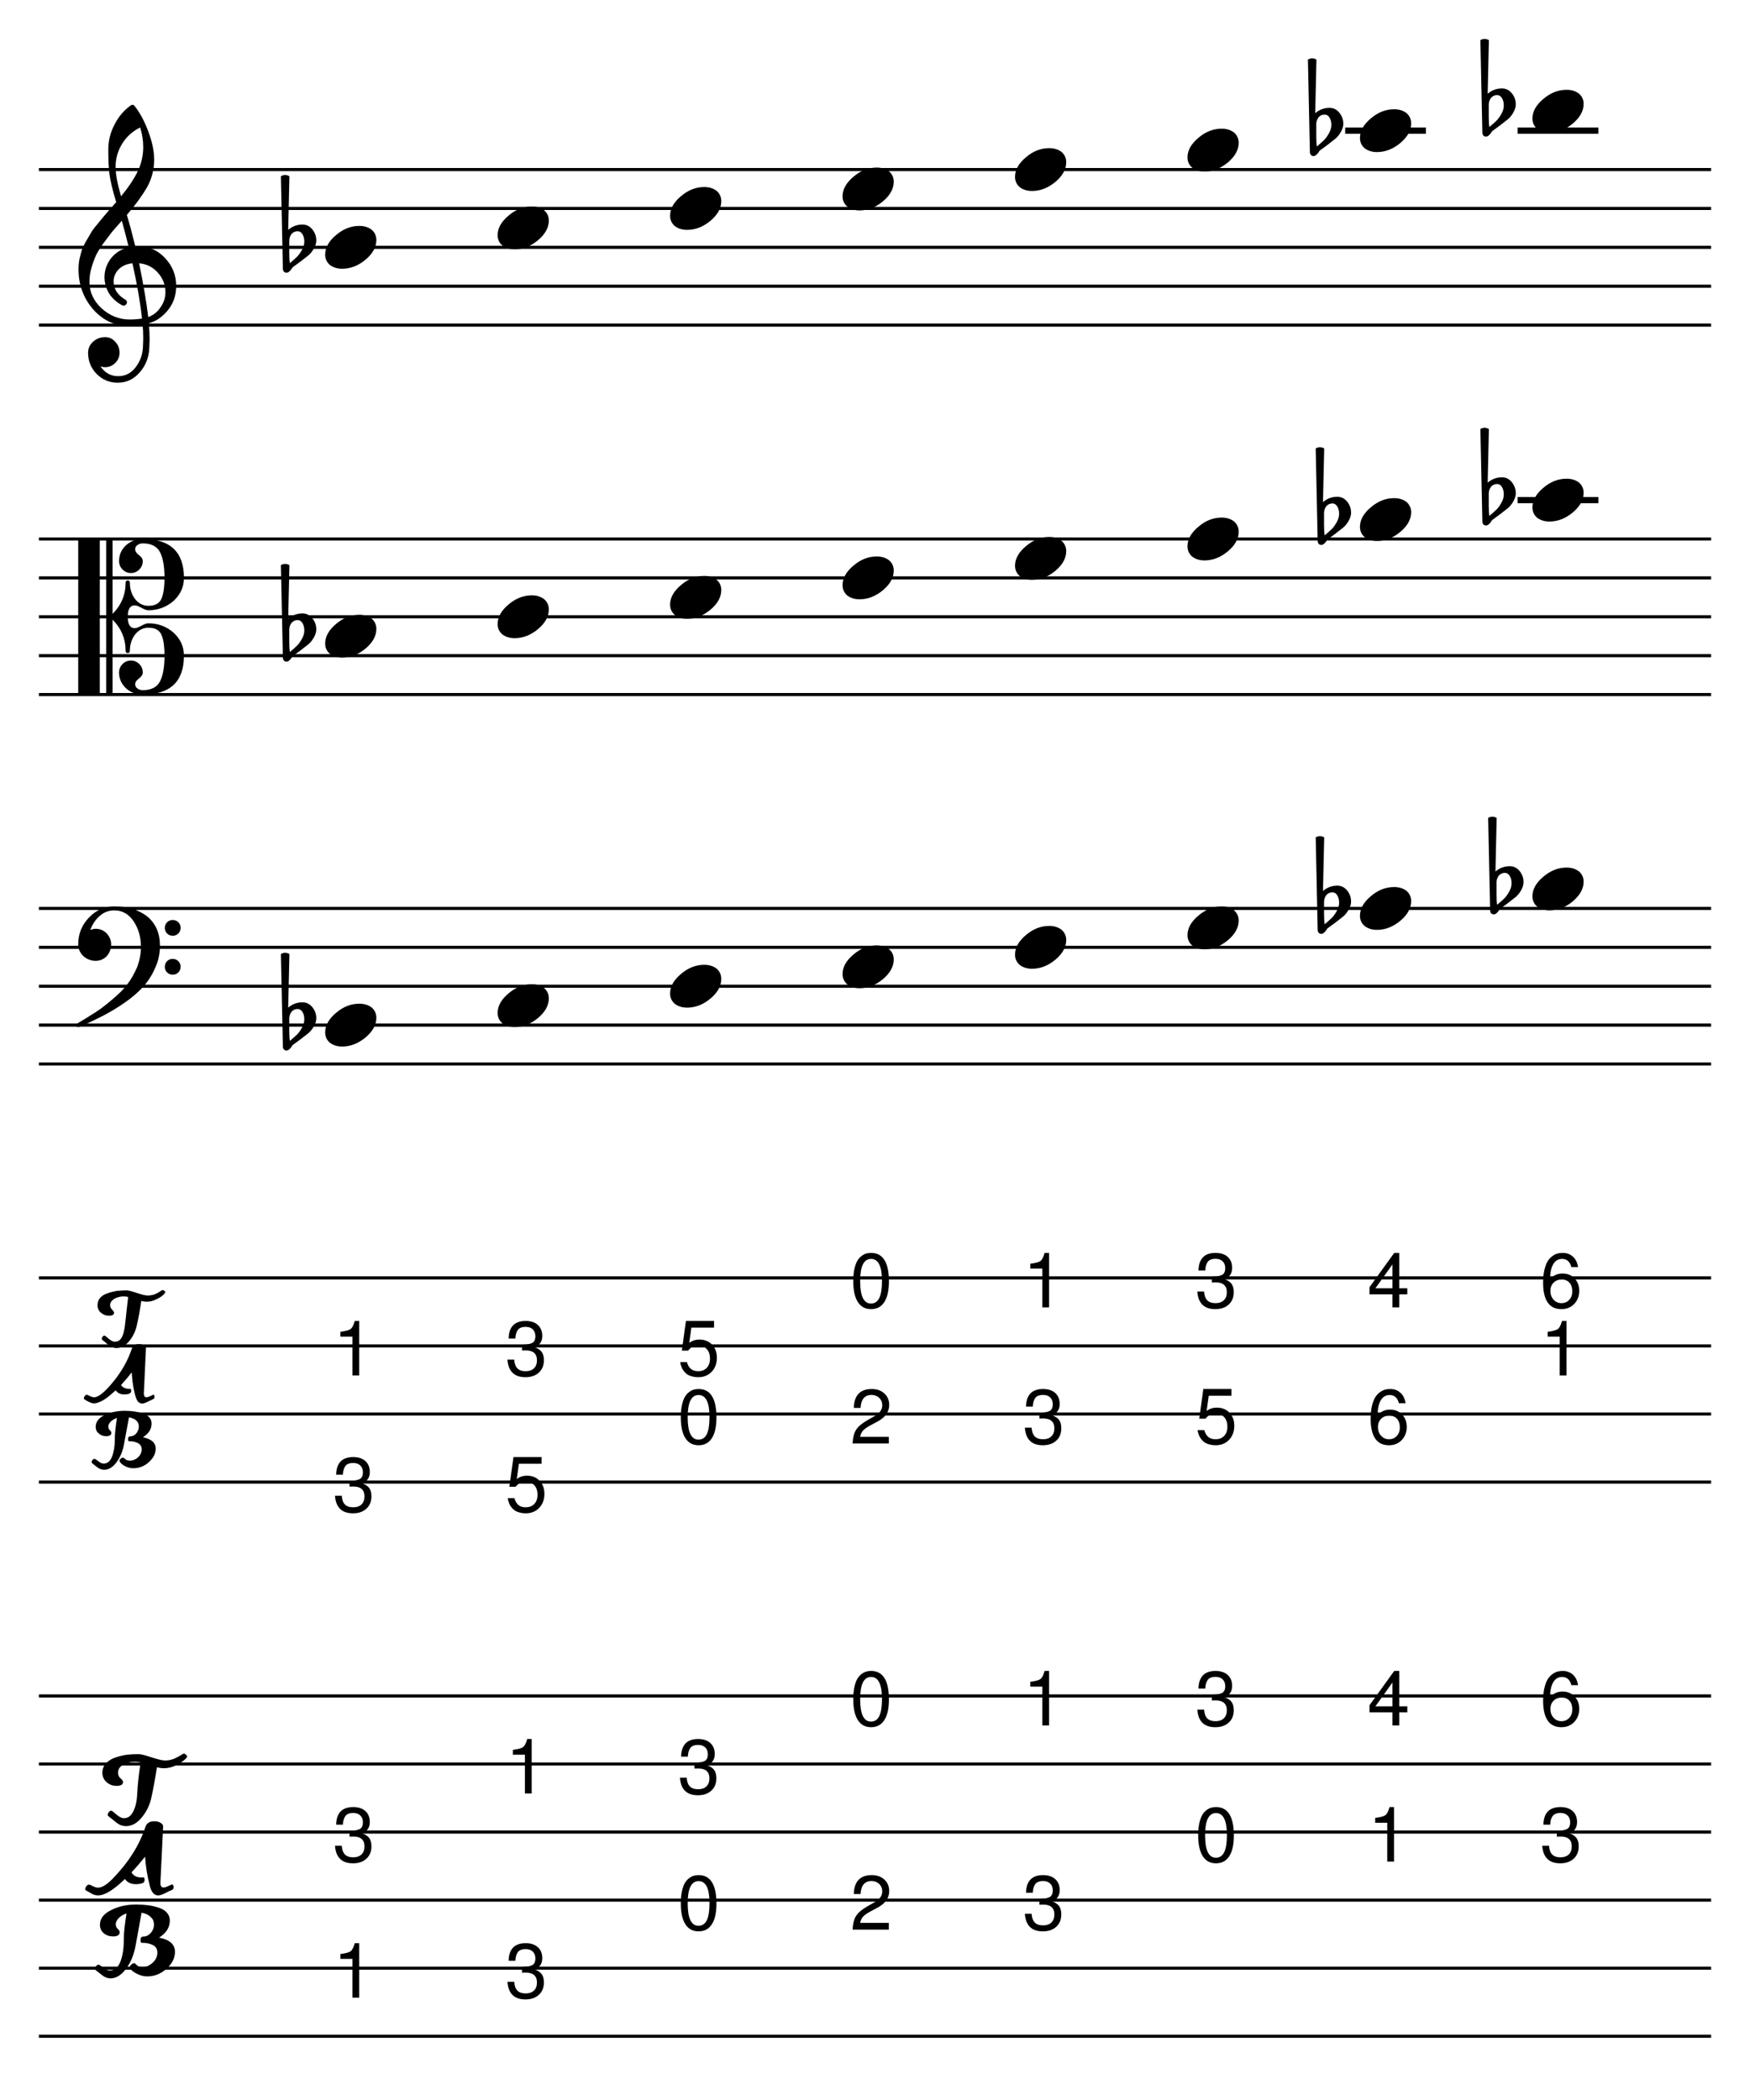 <?xml version="1.0" encoding="UTF-8" standalone="no"?>
<svg width="637.794px" height="765.353px" viewBox="0 0 637.794 765.353"
 xmlns="http://www.w3.org/2000/svg" xmlns:xlink="http://www.w3.org/1999/xlink" version="1.2" baseProfile="tiny">
<title>melodicminor (110)</title>
<desc>Generated by MuseScore 3.4.2</desc>
<polyline class="StaffLines" fill="none" stroke="#000000" stroke-width="1.13" stroke-linejoin="bevel" points="14.173,61.795 623.621,61.795"/>
<polyline class="StaffLines" fill="none" stroke="#000000" stroke-width="1.13" stroke-linejoin="bevel" points="14.173,75.969 623.621,75.969"/>
<polyline class="StaffLines" fill="none" stroke="#000000" stroke-width="1.13" stroke-linejoin="bevel" points="14.173,90.142 623.621,90.142"/>
<polyline class="StaffLines" fill="none" stroke="#000000" stroke-width="1.13" stroke-linejoin="bevel" points="14.173,104.315 623.621,104.315"/>
<polyline class="StaffLines" fill="none" stroke="#000000" stroke-width="1.13" stroke-linejoin="bevel" points="14.173,118.488 623.621,118.488"/>
<polyline class="StaffLines" fill="none" stroke="#000000" stroke-width="1.13" stroke-linejoin="bevel" points="14.173,196.441 623.621,196.441"/>
<polyline class="StaffLines" fill="none" stroke="#000000" stroke-width="1.13" stroke-linejoin="bevel" points="14.173,210.614 623.621,210.614"/>
<polyline class="StaffLines" fill="none" stroke="#000000" stroke-width="1.13" stroke-linejoin="bevel" points="14.173,224.787 623.621,224.787"/>
<polyline class="StaffLines" fill="none" stroke="#000000" stroke-width="1.13" stroke-linejoin="bevel" points="14.173,238.961 623.621,238.961"/>
<polyline class="StaffLines" fill="none" stroke="#000000" stroke-width="1.13" stroke-linejoin="bevel" points="14.173,253.134 623.621,253.134"/>
<polyline class="StaffLines" fill="none" stroke="#000000" stroke-width="1.13" stroke-linejoin="bevel" points="14.173,331.087 623.621,331.087"/>
<polyline class="StaffLines" fill="none" stroke="#000000" stroke-width="1.13" stroke-linejoin="bevel" points="14.173,345.26 623.621,345.26"/>
<polyline class="StaffLines" fill="none" stroke="#000000" stroke-width="1.13" stroke-linejoin="bevel" points="14.173,359.433 623.621,359.433"/>
<polyline class="StaffLines" fill="none" stroke="#000000" stroke-width="1.13" stroke-linejoin="bevel" points="14.173,373.606 623.621,373.606"/>
<polyline class="StaffLines" fill="none" stroke="#000000" stroke-width="1.13" stroke-linejoin="bevel" points="14.173,387.78 623.621,387.78"/>
<polyline class="StaffLines" fill="none" stroke="#000000" stroke-width="1.13" stroke-linejoin="bevel" points="14.173,465.732 623.621,465.732"/>
<polyline class="StaffLines" fill="none" stroke="#000000" stroke-width="1.13" stroke-linejoin="bevel" points="14.173,490.535 623.621,490.535"/>
<polyline class="StaffLines" fill="none" stroke="#000000" stroke-width="1.13" stroke-linejoin="bevel" points="14.173,515.339 623.621,515.339"/>
<polyline class="StaffLines" fill="none" stroke="#000000" stroke-width="1.13" stroke-linejoin="bevel" points="14.173,540.142 623.621,540.142"/>
<polyline class="StaffLines" fill="none" stroke="#000000" stroke-width="1.13" stroke-linejoin="bevel" points="14.173,618.094 623.621,618.094"/>
<polyline class="StaffLines" fill="none" stroke="#000000" stroke-width="1.13" stroke-linejoin="bevel" points="14.173,642.898 623.621,642.898"/>
<polyline class="StaffLines" fill="none" stroke="#000000" stroke-width="1.13" stroke-linejoin="bevel" points="14.173,667.701 623.621,667.701"/>
<polyline class="StaffLines" fill="none" stroke="#000000" stroke-width="1.13" stroke-linejoin="bevel" points="14.173,692.504 623.621,692.504"/>
<polyline class="StaffLines" fill="none" stroke="#000000" stroke-width="1.13" stroke-linejoin="bevel" points="14.173,717.307 623.621,717.307"/>
<polyline class="StaffLines" fill="none" stroke="#000000" stroke-width="1.13" stroke-linejoin="bevel" points="14.173,742.11 623.621,742.11"/>
<path class="Accidental" transform="matrix(0.567,0,0,0.567,102.818,373.606)" d="M4.594,-4.109 L4.594,3.609 C4.594,6.349 4.724,8.531 4.984,10.156 C7.13,8.333 8.661,6.969 9.578,6.062 C10.62,5.021 11.662,3.586 12.703,1.758 C13.745,-0.07 14.266,-1.896 14.266,-3.719 C14.266,-5.542 13.875,-7.104 13.094,-8.406 C12.312,-9.708 11.271,-10.359 9.969,-10.359 C8.406,-10.359 7.104,-9.771 6.062,-8.594 C5.083,-7.292 4.594,-5.797 4.594,-4.109 M0.484,13.766 L-0.781,-45.703 C0.135,-46.224 1.049,-46.484 1.961,-46.484 C2.872,-46.484 3.781,-46.224 4.688,-45.703 L3.906,-11.234 C6.573,-13.516 9.635,-14.656 13.094,-14.656 C15.625,-14.656 17.737,-13.615 19.43,-11.531 C21.122,-9.448 21.969,-7.068 21.969,-4.391 C21.969,-2.703 21.417,-0.911 20.312,0.984 C19.271,2.734 18.167,4.099 17,5.078 C16.344,5.599 14.682,6.901 12.016,8.984 C11.234,9.568 10.307,10.25 9.234,11.031 C8.161,11.812 7.495,12.302 7.234,12.5 C6.776,12.76 6.349,13.281 5.953,14.062 C5.505,14.719 4.984,15.271 4.391,15.719 C3.943,16.115 3.393,16.312 2.742,16.312 C2.091,16.312 1.568,16.083 1.172,15.625 C0.714,15.167 0.484,14.547 0.484,13.766"/>
<path class="Accidental" transform="matrix(0.567,0,0,0.567,479.953,331.087)" d="M4.594,-4.109 L4.594,3.609 C4.594,6.349 4.724,8.531 4.984,10.156 C7.13,8.333 8.661,6.969 9.578,6.062 C10.62,5.021 11.662,3.586 12.703,1.758 C13.745,-0.07 14.266,-1.896 14.266,-3.719 C14.266,-5.542 13.875,-7.104 13.094,-8.406 C12.312,-9.708 11.271,-10.359 9.969,-10.359 C8.406,-10.359 7.104,-9.771 6.062,-8.594 C5.083,-7.292 4.594,-5.797 4.594,-4.109 M0.484,13.766 L-0.781,-45.703 C0.135,-46.224 1.049,-46.484 1.961,-46.484 C2.872,-46.484 3.781,-46.224 4.688,-45.703 L3.906,-11.234 C6.573,-13.516 9.635,-14.656 13.094,-14.656 C15.625,-14.656 17.737,-13.615 19.43,-11.531 C21.122,-9.448 21.969,-7.068 21.969,-4.391 C21.969,-2.703 21.417,-0.911 20.312,0.984 C19.271,2.734 18.167,4.099 17,5.078 C16.344,5.599 14.682,6.901 12.016,8.984 C11.234,9.568 10.307,10.25 9.234,11.031 C8.161,11.812 7.495,12.302 7.234,12.5 C6.776,12.76 6.349,13.281 5.953,14.062 C5.505,14.719 4.984,15.271 4.391,15.719 C3.943,16.115 3.393,16.312 2.742,16.312 C2.091,16.312 1.568,16.083 1.172,15.625 C0.714,15.167 0.484,14.547 0.484,13.766"/>
<path class="Accidental" transform="matrix(0.567,0,0,0.567,542.809,324)" d="M4.594,-4.109 L4.594,3.609 C4.594,6.349 4.724,8.531 4.984,10.156 C7.13,8.333 8.661,6.969 9.578,6.062 C10.62,5.021 11.662,3.586 12.703,1.758 C13.745,-0.07 14.266,-1.896 14.266,-3.719 C14.266,-5.542 13.875,-7.104 13.094,-8.406 C12.312,-9.708 11.271,-10.359 9.969,-10.359 C8.406,-10.359 7.104,-9.771 6.062,-8.594 C5.083,-7.292 4.594,-5.797 4.594,-4.109 M0.484,13.766 L-0.781,-45.703 C0.135,-46.224 1.049,-46.484 1.961,-46.484 C2.872,-46.484 3.781,-46.224 4.688,-45.703 L3.906,-11.234 C6.573,-13.516 9.635,-14.656 13.094,-14.656 C15.625,-14.656 17.737,-13.615 19.43,-11.531 C21.122,-9.448 21.969,-7.068 21.969,-4.391 C21.969,-2.703 21.417,-0.911 20.312,0.984 C19.271,2.734 18.167,4.099 17,5.078 C16.344,5.599 14.682,6.901 12.016,8.984 C11.234,9.568 10.307,10.25 9.234,11.031 C8.161,11.812 7.495,12.302 7.234,12.5 C6.776,12.76 6.349,13.281 5.953,14.062 C5.505,14.719 4.984,15.271 4.391,15.719 C3.943,16.115 3.393,16.312 2.742,16.312 C2.091,16.312 1.568,16.083 1.172,15.625 C0.714,15.167 0.484,14.547 0.484,13.766"/>
<path class="Accidental" transform="matrix(0.567,0,0,0.567,102.818,231.874)" d="M4.594,-4.109 L4.594,3.609 C4.594,6.349 4.724,8.531 4.984,10.156 C7.13,8.333 8.661,6.969 9.578,6.062 C10.62,5.021 11.662,3.586 12.703,1.758 C13.745,-0.07 14.266,-1.896 14.266,-3.719 C14.266,-5.542 13.875,-7.104 13.094,-8.406 C12.312,-9.708 11.271,-10.359 9.969,-10.359 C8.406,-10.359 7.104,-9.771 6.062,-8.594 C5.083,-7.292 4.594,-5.797 4.594,-4.109 M0.484,13.766 L-0.781,-45.703 C0.135,-46.224 1.049,-46.484 1.961,-46.484 C2.872,-46.484 3.781,-46.224 4.688,-45.703 L3.906,-11.234 C6.573,-13.516 9.635,-14.656 13.094,-14.656 C15.625,-14.656 17.737,-13.615 19.43,-11.531 C21.122,-9.448 21.969,-7.068 21.969,-4.391 C21.969,-2.703 21.417,-0.911 20.312,0.984 C19.271,2.734 18.167,4.099 17,5.078 C16.344,5.599 14.682,6.901 12.016,8.984 C11.234,9.568 10.307,10.25 9.234,11.031 C8.161,11.812 7.495,12.302 7.234,12.5 C6.776,12.76 6.349,13.281 5.953,14.062 C5.505,14.719 4.984,15.271 4.391,15.719 C3.943,16.115 3.393,16.312 2.742,16.312 C2.091,16.312 1.568,16.083 1.172,15.625 C0.714,15.167 0.484,14.547 0.484,13.766"/>
<path class="Accidental" transform="matrix(0.567,0,0,0.567,479.953,189.354)" d="M4.594,-4.109 L4.594,3.609 C4.594,6.349 4.724,8.531 4.984,10.156 C7.13,8.333 8.661,6.969 9.578,6.062 C10.62,5.021 11.662,3.586 12.703,1.758 C13.745,-0.07 14.266,-1.896 14.266,-3.719 C14.266,-5.542 13.875,-7.104 13.094,-8.406 C12.312,-9.708 11.271,-10.359 9.969,-10.359 C8.406,-10.359 7.104,-9.771 6.062,-8.594 C5.083,-7.292 4.594,-5.797 4.594,-4.109 M0.484,13.766 L-0.781,-45.703 C0.135,-46.224 1.049,-46.484 1.961,-46.484 C2.872,-46.484 3.781,-46.224 4.688,-45.703 L3.906,-11.234 C6.573,-13.516 9.635,-14.656 13.094,-14.656 C15.625,-14.656 17.737,-13.615 19.43,-11.531 C21.122,-9.448 21.969,-7.068 21.969,-4.391 C21.969,-2.703 21.417,-0.911 20.312,0.984 C19.271,2.734 18.167,4.099 17,5.078 C16.344,5.599 14.682,6.901 12.016,8.984 C11.234,9.568 10.307,10.25 9.234,11.031 C8.161,11.812 7.495,12.302 7.234,12.5 C6.776,12.76 6.349,13.281 5.953,14.062 C5.505,14.719 4.984,15.271 4.391,15.719 C3.943,16.115 3.393,16.312 2.742,16.312 C2.091,16.312 1.568,16.083 1.172,15.625 C0.714,15.167 0.484,14.547 0.484,13.766"/>
<path class="Accidental" transform="matrix(0.567,0,0,0.567,539.975,182.268)" d="M4.594,-4.109 L4.594,3.609 C4.594,6.349 4.724,8.531 4.984,10.156 C7.13,8.333 8.661,6.969 9.578,6.062 C10.62,5.021 11.662,3.586 12.703,1.758 C13.745,-0.07 14.266,-1.896 14.266,-3.719 C14.266,-5.542 13.875,-7.104 13.094,-8.406 C12.312,-9.708 11.271,-10.359 9.969,-10.359 C8.406,-10.359 7.104,-9.771 6.062,-8.594 C5.083,-7.292 4.594,-5.797 4.594,-4.109 M0.484,13.766 L-0.781,-45.703 C0.135,-46.224 1.049,-46.484 1.961,-46.484 C2.872,-46.484 3.781,-46.224 4.688,-45.703 L3.906,-11.234 C6.573,-13.516 9.635,-14.656 13.094,-14.656 C15.625,-14.656 17.737,-13.615 19.43,-11.531 C21.122,-9.448 21.969,-7.068 21.969,-4.391 C21.969,-2.703 21.417,-0.911 20.312,0.984 C19.271,2.734 18.167,4.099 17,5.078 C16.344,5.599 14.682,6.901 12.016,8.984 C11.234,9.568 10.307,10.25 9.234,11.031 C8.161,11.812 7.495,12.302 7.234,12.5 C6.776,12.76 6.349,13.281 5.953,14.062 C5.505,14.719 4.984,15.271 4.391,15.719 C3.943,16.115 3.393,16.312 2.742,16.312 C2.091,16.312 1.568,16.083 1.172,15.625 C0.714,15.167 0.484,14.547 0.484,13.766"/>
<path class="Accidental" transform="matrix(0.567,0,0,0.567,102.818,90.142)" d="M4.594,-4.109 L4.594,3.609 C4.594,6.349 4.724,8.531 4.984,10.156 C7.13,8.333 8.661,6.969 9.578,6.062 C10.62,5.021 11.662,3.586 12.703,1.758 C13.745,-0.07 14.266,-1.896 14.266,-3.719 C14.266,-5.542 13.875,-7.104 13.094,-8.406 C12.312,-9.708 11.271,-10.359 9.969,-10.359 C8.406,-10.359 7.104,-9.771 6.062,-8.594 C5.083,-7.292 4.594,-5.797 4.594,-4.109 M0.484,13.766 L-0.781,-45.703 C0.135,-46.224 1.049,-46.484 1.961,-46.484 C2.872,-46.484 3.781,-46.224 4.688,-45.703 L3.906,-11.234 C6.573,-13.516 9.635,-14.656 13.094,-14.656 C15.625,-14.656 17.737,-13.615 19.43,-11.531 C21.122,-9.448 21.969,-7.068 21.969,-4.391 C21.969,-2.703 21.417,-0.911 20.312,0.984 C19.271,2.734 18.167,4.099 17,5.078 C16.344,5.599 14.682,6.901 12.016,8.984 C11.234,9.568 10.307,10.25 9.234,11.031 C8.161,11.812 7.495,12.302 7.234,12.5 C6.776,12.76 6.349,13.281 5.953,14.062 C5.505,14.719 4.984,15.271 4.391,15.719 C3.943,16.115 3.393,16.312 2.742,16.312 C2.091,16.312 1.568,16.083 1.172,15.625 C0.714,15.167 0.484,14.547 0.484,13.766"/>
<path class="Accidental" transform="matrix(0.567,0,0,0.567,477.119,47.622)" d="M4.594,-4.109 L4.594,3.609 C4.594,6.349 4.724,8.531 4.984,10.156 C7.13,8.333 8.661,6.969 9.578,6.062 C10.62,5.021 11.662,3.586 12.703,1.758 C13.745,-0.07 14.266,-1.896 14.266,-3.719 C14.266,-5.542 13.875,-7.104 13.094,-8.406 C12.312,-9.708 11.271,-10.359 9.969,-10.359 C8.406,-10.359 7.104,-9.771 6.062,-8.594 C5.083,-7.292 4.594,-5.797 4.594,-4.109 M0.484,13.766 L-0.781,-45.703 C0.135,-46.224 1.049,-46.484 1.961,-46.484 C2.872,-46.484 3.781,-46.224 4.688,-45.703 L3.906,-11.234 C6.573,-13.516 9.635,-14.656 13.094,-14.656 C15.625,-14.656 17.737,-13.615 19.43,-11.531 C21.122,-9.448 21.969,-7.068 21.969,-4.391 C21.969,-2.703 21.417,-0.911 20.312,0.984 C19.271,2.734 18.167,4.099 17,5.078 C16.344,5.599 14.682,6.901 12.016,8.984 C11.234,9.568 10.307,10.25 9.234,11.031 C8.161,11.812 7.495,12.302 7.234,12.5 C6.776,12.76 6.349,13.281 5.953,14.062 C5.505,14.719 4.984,15.271 4.391,15.719 C3.943,16.115 3.393,16.312 2.742,16.312 C2.091,16.312 1.568,16.083 1.172,15.625 C0.714,15.167 0.484,14.547 0.484,13.766"/>
<path class="Accidental" transform="matrix(0.567,0,0,0.567,539.975,40.535)" d="M4.594,-4.109 L4.594,3.609 C4.594,6.349 4.724,8.531 4.984,10.156 C7.13,8.333 8.661,6.969 9.578,6.062 C10.62,5.021 11.662,3.586 12.703,1.758 C13.745,-0.07 14.266,-1.896 14.266,-3.719 C14.266,-5.542 13.875,-7.104 13.094,-8.406 C12.312,-9.708 11.271,-10.359 9.969,-10.359 C8.406,-10.359 7.104,-9.771 6.062,-8.594 C5.083,-7.292 4.594,-5.797 4.594,-4.109 M0.484,13.766 L-0.781,-45.703 C0.135,-46.224 1.049,-46.484 1.961,-46.484 C2.872,-46.484 3.781,-46.224 4.688,-45.703 L3.906,-11.234 C6.573,-13.516 9.635,-14.656 13.094,-14.656 C15.625,-14.656 17.737,-13.615 19.43,-11.531 C21.122,-9.448 21.969,-7.068 21.969,-4.391 C21.969,-2.703 21.417,-0.911 20.312,0.984 C19.271,2.734 18.167,4.099 17,5.078 C16.344,5.599 14.682,6.901 12.016,8.984 C11.234,9.568 10.307,10.25 9.234,11.031 C8.161,11.812 7.495,12.302 7.234,12.5 C6.776,12.76 6.349,13.281 5.953,14.062 C5.505,14.719 4.984,15.271 4.391,15.719 C3.943,16.115 3.393,16.312 2.742,16.312 C2.091,16.312 1.568,16.083 1.172,15.625 C0.714,15.167 0.484,14.547 0.484,13.766"/>
<polyline class="LedgerLine" fill="none" stroke="#000000" stroke-width="2.27" stroke-linecap="square" stroke-linejoin="bevel" points="554.245,182.268 581.409,182.268"/>
<polyline class="LedgerLine" fill="none" stroke="#000000" stroke-width="2.27" stroke-linecap="square" stroke-linejoin="bevel" points="491.389,47.622 518.553,47.622"/>
<polyline class="LedgerLine" fill="none" stroke="#000000" stroke-width="2.27" stroke-linecap="square" stroke-linejoin="bevel" points="554.245,47.622 581.409,47.622"/>
<path class="Note" fill="#ffffff" fill-opacity="0.0" fill-rule="evenodd" d="M119.782,704.906 L138.49,704.906 L138.49,729.709 L119.782,729.709 L119.782,704.906 "/>
<path class="Note" d="M128.449,713.916 L124.058,713.916 L124.058,712.151 C125.964,711.911 127.207,711.575 127.785,711.143 C128.363,710.711 128.865,709.729 129.293,708.198 L130.918,708.198 L130.918,728.057 L128.449,728.057 L128.449,713.916 "/>
<path class="Note" fill="#ffffff" fill-opacity="0.0" fill-rule="evenodd" d="M119.782,655.299 L138.49,655.299 L138.49,680.102 L119.782,680.102 L119.782,655.299 "/>
<path class="Note" d="M128.761,660.748 C127.345,660.748 126.371,661.136 125.839,661.912 C125.308,662.688 125.022,663.722 124.98,665.013 L122.511,665.013 C122.605,660.732 124.678,658.591 128.73,658.591 C130.615,658.591 132.095,659.078 133.168,660.052 C134.24,661.026 134.777,662.362 134.777,664.06 C134.777,666.071 133.855,667.44 132.011,668.17 C133.199,668.586 134.056,669.162 134.582,669.896 C135.108,670.63 135.371,671.633 135.371,672.904 C135.371,674.789 134.759,676.292 133.535,677.412 C132.311,678.532 130.683,679.091 128.652,679.091 C124.579,679.091 122.392,676.956 122.089,672.685 L124.558,672.685 C124.652,674.123 125.035,675.185 125.707,675.873 C126.379,676.56 127.386,676.904 128.73,676.904 C130.022,676.904 131.03,676.555 131.754,675.857 C132.477,675.159 132.839,674.185 132.839,672.935 C132.839,670.529 131.47,669.326 128.73,669.326 L127.699,669.357 L127.386,669.357 L127.386,667.248 C129.157,667.216 130.412,666.995 131.152,666.584 C131.892,666.172 132.261,665.357 132.261,664.138 C132.261,663.097 131.949,662.271 131.324,661.662 C130.699,661.052 129.845,660.748 128.761,660.748"/>
<path class="Note" fill="#ffffff" fill-opacity="0.0" fill-rule="evenodd" d="M182.637,704.906 L201.346,704.906 L201.346,729.709 L182.637,729.709 L182.637,704.906 "/>
<path class="Note" d="M191.617,710.354 C190.201,710.354 189.227,710.742 188.695,711.518 C188.164,712.294 187.878,713.328 187.836,714.62 L185.367,714.62 C185.461,710.338 187.534,708.198 191.586,708.198 C193.471,708.198 194.951,708.685 196.023,709.659 C197.096,710.633 197.633,711.969 197.633,713.666 C197.633,715.677 196.711,717.047 194.867,717.776 C196.055,718.193 196.911,718.768 197.438,719.502 C197.964,720.237 198.227,721.239 198.227,722.51 C198.227,724.396 197.615,725.898 196.391,727.018 C195.167,728.138 193.539,728.698 191.508,728.698 C187.435,728.698 185.247,726.562 184.945,722.291 L187.414,722.291 C187.508,723.729 187.891,724.791 188.563,725.479 C189.234,726.166 190.242,726.51 191.586,726.51 C192.878,726.51 193.885,726.161 194.609,725.463 C195.333,724.765 195.695,723.791 195.695,722.541 C195.695,720.135 194.326,718.932 191.586,718.932 L190.555,718.963 L190.242,718.963 L190.242,716.854 C192.013,716.823 193.268,716.601 194.008,716.19 C194.747,715.778 195.117,714.963 195.117,713.745 C195.117,712.703 194.805,711.877 194.18,711.268 C193.555,710.659 192.701,710.354 191.617,710.354"/>
<path class="Note" fill="#ffffff" fill-opacity="0.0" fill-rule="evenodd" d="M182.637,630.496 L201.346,630.496 L201.346,655.299 L182.637,655.299 L182.637,630.496 "/>
<path class="Note" d="M191.305,639.507 L186.914,639.507 L186.914,637.741 C188.82,637.502 190.063,637.166 190.641,636.734 C191.219,636.301 191.721,635.32 192.148,633.788 L193.773,633.788 L193.773,653.648 L191.305,653.648 L191.305,639.507 "/>
<path class="Note" fill="#ffffff" fill-opacity="0.0" fill-rule="evenodd" d="M245.493,680.102 L264.202,680.102 L264.202,704.906 L245.493,704.906 L245.493,680.102 "/>
<path class="Note" d="M248.114,693.645 C248.114,691.988 248.254,690.525 248.536,689.254 C248.817,687.983 249.171,686.988 249.598,686.27 C250.025,685.551 250.538,684.967 251.137,684.52 C251.736,684.072 252.312,683.772 252.864,683.621 C253.416,683.47 253.999,683.395 254.614,683.395 C258.947,683.395 261.114,686.869 261.114,693.816 C261.114,697.087 260.556,699.585 259.442,701.309 C258.327,703.033 256.718,703.895 254.614,703.895 C252.489,703.895 250.874,703.022 249.77,701.277 C248.666,699.533 248.114,696.988 248.114,693.645 M258.583,693.598 C258.583,688.254 257.257,685.582 254.606,685.582 C251.955,685.582 250.629,688.28 250.629,693.676 C250.629,699.124 251.937,701.848 254.551,701.848 C255.937,701.848 256.955,701.176 257.606,699.832 C258.257,698.488 258.583,696.41 258.583,693.598"/>
<path class="Note" fill="#ffffff" fill-opacity="0.0" fill-rule="evenodd" d="M245.493,630.496 L264.202,630.496 L264.202,655.299 L245.493,655.299 L245.493,630.496 "/>
<path class="Note" d="M254.473,635.945 C253.056,635.945 252.083,636.333 251.551,637.109 C251.02,637.885 250.734,638.918 250.692,640.21 L248.223,640.21 C248.317,635.929 250.39,633.788 254.442,633.788 C256.327,633.788 257.806,634.275 258.879,635.249 C259.952,636.223 260.489,637.559 260.489,639.257 C260.489,641.267 259.567,642.637 257.723,643.366 C258.911,643.783 259.767,644.359 260.293,645.093 C260.819,645.827 261.083,646.83 261.083,648.101 C261.083,649.986 260.471,651.489 259.247,652.609 C258.023,653.728 256.395,654.288 254.364,654.288 C250.291,654.288 248.103,652.153 247.801,647.882 L250.27,647.882 C250.364,649.32 250.747,650.382 251.418,651.07 C252.09,651.757 253.098,652.101 254.442,652.101 C255.734,652.101 256.741,651.752 257.465,651.054 C258.189,650.356 258.551,649.382 258.551,648.132 C258.551,645.726 257.181,644.523 254.442,644.523 L253.411,644.554 L253.098,644.554 L253.098,642.445 C254.869,642.413 256.124,642.192 256.864,641.78 C257.603,641.369 257.973,640.554 257.973,639.335 C257.973,638.293 257.661,637.468 257.036,636.859 C256.411,636.249 255.556,635.945 254.473,635.945"/>
<path class="Note" fill="#ffffff" fill-opacity="0.0" fill-rule="evenodd" d="M308.349,680.102 L327.058,680.102 L327.058,704.906 L308.349,704.906 L308.349,680.102 "/>
<path class="Note" d="M311.173,690.285 C311.298,685.691 313.48,683.395 317.72,683.395 C319.605,683.395 321.136,683.936 322.313,685.02 C323.49,686.103 324.079,687.504 324.079,689.223 C324.079,691.691 322.678,693.691 319.876,695.223 L317.079,696.723 C315.86,697.379 314.99,698.014 314.47,698.629 C313.949,699.244 313.621,699.973 313.485,700.816 L323.938,700.816 L323.938,703.254 L310.72,703.254 C310.834,701.066 311.274,699.382 312.04,698.199 C312.806,697.017 314.225,695.837 316.298,694.66 L318.86,693.207 C320.652,692.176 321.548,690.869 321.548,689.285 C321.548,688.223 321.175,687.335 320.431,686.621 C319.686,685.908 318.756,685.551 317.642,685.551 C315.152,685.551 313.813,687.129 313.626,690.285 L311.173,690.285 "/>
<path class="Note" fill="#ffffff" fill-opacity="0.0" fill-rule="evenodd" d="M308.349,605.693 L327.058,605.693 L327.058,630.496 L308.349,630.496 L308.349,605.693 "/>
<path class="Note" d="M310.97,619.235 C310.97,617.579 311.11,616.115 311.392,614.844 C311.673,613.574 312.027,612.579 312.454,611.86 C312.881,611.141 313.394,610.558 313.993,610.11 C314.592,609.662 315.168,609.363 315.72,609.212 C316.272,609.061 316.855,608.985 317.47,608.985 C321.803,608.985 323.97,612.459 323.97,619.407 C323.97,622.678 323.412,625.175 322.298,626.899 C321.183,628.623 319.574,629.485 317.47,629.485 C315.345,629.485 313.73,628.613 312.626,626.868 C311.522,625.123 310.97,622.579 310.97,619.235 M321.438,619.188 C321.438,613.844 320.113,611.173 317.462,611.173 C314.811,611.173 313.485,613.871 313.485,619.266 C313.485,624.714 314.793,627.438 317.407,627.438 C318.793,627.438 319.811,626.766 320.462,625.423 C321.113,624.079 321.438,622.001 321.438,619.188"/>
<path class="Note" fill="#ffffff" fill-opacity="0.0" fill-rule="evenodd" d="M371.205,680.102 L389.914,680.102 L389.914,704.906 L371.205,704.906 L371.205,680.102 "/>
<path class="Note" d="M380.185,685.551 C378.768,685.551 377.794,685.939 377.263,686.715 C376.732,687.491 376.445,688.525 376.404,689.816 L373.935,689.816 C374.029,685.535 376.102,683.395 380.154,683.395 C382.039,683.395 383.518,683.882 384.591,684.856 C385.664,685.829 386.201,687.165 386.201,688.863 C386.201,690.874 385.279,692.244 383.435,692.973 C384.622,693.389 385.479,693.965 386.005,694.699 C386.531,695.434 386.794,696.436 386.794,697.707 C386.794,699.592 386.182,701.095 384.958,702.215 C383.734,703.335 382.107,703.895 380.076,703.895 C376.003,703.895 373.815,701.759 373.513,697.488 L375.982,697.488 C376.076,698.926 376.458,699.988 377.13,700.676 C377.802,701.363 378.81,701.707 380.154,701.707 C381.445,701.707 382.453,701.358 383.177,700.66 C383.901,699.962 384.263,698.988 384.263,697.738 C384.263,695.332 382.893,694.129 380.154,694.129 L379.122,694.16 L378.81,694.16 L378.81,692.051 C380.581,692.02 381.836,691.798 382.576,691.387 C383.315,690.975 383.685,690.16 383.685,688.941 C383.685,687.9 383.372,687.074 382.747,686.465 C382.122,685.856 381.268,685.551 380.185,685.551"/>
<path class="Note" fill="#ffffff" fill-opacity="0.0" fill-rule="evenodd" d="M371.205,605.693 L389.914,605.693 L389.914,630.496 L371.205,630.496 L371.205,605.693 "/>
<path class="Note" d="M379.872,614.704 L375.482,614.704 L375.482,612.938 C377.388,612.699 378.63,612.363 379.208,611.93 C379.786,611.498 380.289,610.516 380.716,608.985 L382.341,608.985 L382.341,628.844 L379.872,628.844 L379.872,614.704 "/>
<path class="Note" fill="#ffffff" fill-opacity="0.0" fill-rule="evenodd" d="M434.061,655.299 L452.77,655.299 L452.77,680.102 L434.061,680.102 L434.061,655.299 "/>
<path class="Note" d="M436.681,668.841 C436.681,667.185 436.822,665.722 437.103,664.451 C437.385,663.18 437.739,662.185 438.166,661.466 C438.593,660.748 439.106,660.164 439.705,659.716 C440.304,659.269 440.879,658.969 441.431,658.818 C441.984,658.667 442.567,658.591 443.181,658.591 C447.515,658.591 449.681,662.065 449.681,669.013 C449.681,672.284 449.124,674.782 448.01,676.505 C446.895,678.229 445.286,679.091 443.181,679.091 C441.056,679.091 439.442,678.219 438.338,676.474 C437.234,674.729 436.681,672.185 436.681,668.841 M447.15,668.795 C447.15,663.451 445.825,660.779 443.174,660.779 C440.523,660.779 439.197,663.477 439.197,668.873 C439.197,674.321 440.504,677.045 443.119,677.045 C444.504,677.045 445.523,676.373 446.174,675.029 C446.825,673.685 447.15,671.607 447.15,668.795"/>
<path class="Note" fill="#ffffff" fill-opacity="0.0" fill-rule="evenodd" d="M434.061,605.693 L452.77,605.693 L452.77,630.496 L434.061,630.496 L434.061,605.693 "/>
<path class="Note" d="M443.041,611.141 C441.624,611.141 440.65,611.529 440.119,612.305 C439.588,613.081 439.301,614.115 439.26,615.407 L436.791,615.407 C436.885,611.126 438.957,608.985 443.01,608.985 C444.895,608.985 446.374,609.472 447.447,610.446 C448.52,611.42 449.056,612.756 449.056,614.454 C449.056,616.464 448.135,617.834 446.291,618.563 C447.478,618.98 448.335,619.555 448.861,620.29 C449.387,621.024 449.65,622.027 449.65,623.298 C449.65,625.183 449.038,626.686 447.814,627.805 C446.59,628.925 444.963,629.485 442.931,629.485 C438.859,629.485 436.671,627.35 436.369,623.079 L438.838,623.079 C438.931,624.516 439.314,625.579 439.986,626.266 C440.658,626.954 441.666,627.298 443.01,627.298 C444.301,627.298 445.309,626.949 446.033,626.251 C446.757,625.553 447.119,624.579 447.119,623.329 C447.119,620.923 445.749,619.719 443.01,619.719 L441.978,619.751 L441.666,619.751 L441.666,617.641 C443.437,617.61 444.692,617.389 445.431,616.977 C446.171,616.566 446.541,615.751 446.541,614.532 C446.541,613.49 446.228,612.665 445.603,612.055 C444.978,611.446 444.124,611.141 443.041,611.141"/>
<path class="Note" fill="#ffffff" fill-opacity="0.0" fill-rule="evenodd" d="M496.917,655.299 L515.626,655.299 L515.626,680.102 L496.917,680.102 L496.917,655.299 "/>
<path class="Note" d="M505.584,664.31 L501.194,664.31 L501.194,662.545 C503.1,662.305 504.342,661.969 504.92,661.537 C505.498,661.104 506.001,660.123 506.428,658.591 L508.053,658.591 L508.053,678.451 L505.584,678.451 L505.584,664.31 "/>
<path class="Note" fill="#ffffff" fill-opacity="0.0" fill-rule="evenodd" d="M496.917,605.693 L515.626,605.693 L515.626,630.496 L496.917,630.496 L496.917,605.693 "/>
<path class="Note" d="M507.49,624.079 L499.115,624.079 L499.115,621.485 L508.131,608.985 L509.959,608.985 L509.959,621.876 L512.897,621.876 L512.897,624.079 L509.959,624.079 L509.959,628.844 L507.49,628.844 L507.49,624.079 M507.49,621.876 L507.49,613.188 L501.272,621.876 L507.49,621.876 "/>
<path class="Note" fill="#ffffff" fill-opacity="0.0" fill-rule="evenodd" d="M559.773,655.299 L578.481,655.299 L578.481,680.102 L559.773,680.102 L559.773,655.299 "/>
<path class="Note" d="M568.753,660.748 C567.336,660.748 566.362,661.136 565.831,661.912 C565.3,662.688 565.013,663.722 564.971,665.013 L562.503,665.013 C562.596,660.732 564.669,658.591 568.721,658.591 C570.607,658.591 572.086,659.078 573.159,660.052 C574.232,661.026 574.768,662.362 574.768,664.06 C574.768,666.071 573.846,667.44 572.003,668.17 C573.19,668.586 574.047,669.162 574.573,669.896 C575.099,670.63 575.362,671.633 575.362,672.904 C575.362,674.789 574.75,676.292 573.526,677.412 C572.302,678.532 570.675,679.091 568.643,679.091 C564.57,679.091 562.383,676.956 562.081,672.685 L564.55,672.685 C564.643,674.123 565.026,675.185 565.698,675.873 C566.37,676.56 567.378,676.904 568.721,676.904 C570.013,676.904 571.021,676.555 571.745,675.857 C572.469,675.159 572.831,674.185 572.831,672.935 C572.831,670.529 571.461,669.326 568.721,669.326 L567.69,669.357 L567.378,669.357 L567.378,667.248 C569.148,667.216 570.404,666.995 571.143,666.584 C571.883,666.172 572.253,665.357 572.253,664.138 C572.253,663.097 571.94,662.271 571.315,661.662 C570.69,661.052 569.836,660.748 568.753,660.748"/>
<path class="Note" fill="#ffffff" fill-opacity="0.0" fill-rule="evenodd" d="M559.773,605.693 L578.481,605.693 L578.481,630.496 L559.773,630.496 L559.773,605.693 "/>
<path class="Note" d="M562.393,619.798 C562.393,618.048 562.552,616.503 562.87,615.165 C563.188,613.826 563.583,612.777 564.057,612.016 C564.531,611.256 565.102,610.636 565.768,610.157 C566.435,609.678 567.063,609.363 567.651,609.212 C568.24,609.061 568.857,608.985 569.503,608.985 C571.013,608.985 572.268,609.443 573.268,610.36 C574.268,611.277 574.888,612.548 575.128,614.173 L572.675,614.173 C572.466,613.225 572.073,612.488 571.495,611.962 C570.917,611.436 570.195,611.173 569.331,611.173 C567.914,611.173 566.828,611.821 566.073,613.118 C565.318,614.415 564.93,616.277 564.909,618.704 C565.992,617.235 567.513,616.501 569.471,616.501 C571.253,616.501 572.711,617.089 573.846,618.266 C574.982,619.443 575.55,620.954 575.55,622.798 C575.55,624.735 574.94,626.334 573.721,627.594 C572.503,628.855 570.951,629.485 569.065,629.485 C564.617,629.485 562.393,626.256 562.393,619.798 M569.175,618.688 C567.956,618.688 566.964,619.074 566.198,619.844 C565.432,620.615 565.05,621.621 565.05,622.86 C565.05,624.121 565.432,625.175 566.198,626.024 C566.964,626.873 567.925,627.298 569.081,627.298 C570.227,627.298 571.172,626.894 571.917,626.087 C572.661,625.279 573.034,624.246 573.034,622.985 C573.034,621.662 572.688,620.615 571.995,619.844 C571.302,619.074 570.362,618.688 569.175,618.688"/>
<path class="Note" fill="#ffffff" fill-opacity="0.0" fill-rule="evenodd" d="M119.782,527.74 L138.49,527.74 L138.49,552.543 L119.782,552.543 L119.782,527.74 "/>
<path class="Note" d="M128.761,533.189 C127.345,533.189 126.371,533.577 125.839,534.353 C125.308,535.129 125.022,536.163 124.98,537.454 L122.511,537.454 C122.605,533.173 124.678,531.032 128.73,531.032 C130.615,531.032 132.095,531.519 133.168,532.493 C134.24,533.467 134.777,534.803 134.777,536.501 C134.777,538.512 133.855,539.881 132.011,540.61 C133.199,541.027 134.056,541.603 134.582,542.337 C135.108,543.071 135.371,544.074 135.371,545.345 C135.371,547.23 134.759,548.733 133.535,549.853 C132.311,550.972 130.683,551.532 128.652,551.532 C124.579,551.532 122.392,549.397 122.089,545.126 L124.558,545.126 C124.652,546.564 125.035,547.626 125.707,548.314 C126.379,549.001 127.386,549.345 128.73,549.345 C130.022,549.345 131.03,548.996 131.754,548.298 C132.477,547.6 132.839,546.626 132.839,545.376 C132.839,542.97 131.47,541.767 128.73,541.767 L127.699,541.798 L127.386,541.798 L127.386,539.689 C129.157,539.657 130.412,539.436 131.152,539.025 C131.892,538.613 132.261,537.798 132.261,536.579 C132.261,535.538 131.949,534.712 131.324,534.103 C130.699,533.493 129.845,533.189 128.761,533.189"/>
<path class="Note" fill="#ffffff" fill-opacity="0.0" fill-rule="evenodd" d="M119.782,478.134 L138.49,478.134 L138.49,502.937 L119.782,502.937 L119.782,478.134 "/>
<path class="Note" d="M128.449,487.145 L124.058,487.145 L124.058,485.379 C125.964,485.14 127.207,484.804 127.785,484.371 C128.363,483.939 128.865,482.957 129.293,481.426 L130.918,481.426 L130.918,501.285 L128.449,501.285 L128.449,487.145 "/>
<path class="Note" fill="#ffffff" fill-opacity="0.0" fill-rule="evenodd" d="M182.637,527.74 L201.346,527.74 L201.346,552.543 L182.637,552.543 L182.637,527.74 "/>
<path class="Note" d="M197.383,531.032 L197.383,533.47 L189.117,533.47 L188.336,539.017 C189.44,538.215 190.664,537.814 192.008,537.814 C193.914,537.814 195.458,538.426 196.641,539.65 C197.823,540.874 198.414,542.465 198.414,544.423 C198.414,546.517 197.781,548.225 196.516,549.548 C195.25,550.871 193.617,551.532 191.617,551.532 C190.846,551.532 190.141,551.449 189.5,551.282 C188.859,551.116 188.328,550.915 187.906,550.681 C187.484,550.446 187.102,550.139 186.758,549.759 C186.414,549.379 186.154,549.043 185.977,548.751 C185.8,548.459 185.63,548.095 185.469,547.657 C185.307,547.22 185.208,546.918 185.172,546.751 C185.135,546.584 185.091,546.34 185.039,546.017 L187.492,546.017 C188.076,548.235 189.43,549.345 191.555,549.345 C192.898,549.345 193.958,548.936 194.734,548.118 C195.51,547.301 195.898,546.183 195.898,544.767 C195.898,543.288 195.505,542.124 194.719,541.275 C193.932,540.426 192.878,540.001 191.555,540.001 C190.794,540.001 190.143,540.137 189.602,540.407 C189.06,540.678 188.497,541.157 187.914,541.845 L185.648,541.845 L187.133,531.032 L197.383,531.032 "/>
<path class="Note" fill="#ffffff" fill-opacity="0.0" fill-rule="evenodd" d="M182.637,478.134 L201.346,478.134 L201.346,502.937 L182.637,502.937 L182.637,478.134 "/>
<path class="Note" d="M191.617,483.582 C190.201,483.582 189.227,483.97 188.695,484.746 C188.164,485.522 187.878,486.556 187.836,487.848 L185.367,487.848 C185.461,483.567 187.534,481.426 191.586,481.426 C193.471,481.426 194.951,481.913 196.023,482.887 C197.096,483.861 197.633,485.197 197.633,486.895 C197.633,488.905 196.711,490.275 194.867,491.004 C196.055,491.421 196.911,491.996 197.438,492.731 C197.964,493.465 198.227,494.468 198.227,495.739 C198.227,497.624 197.615,499.127 196.391,500.246 C195.167,501.366 193.539,501.926 191.508,501.926 C187.435,501.926 185.247,499.791 184.945,495.52 L187.414,495.52 C187.508,496.957 187.891,498.02 188.563,498.707 C189.234,499.395 190.242,499.739 191.586,499.739 C192.878,499.739 193.885,499.39 194.609,498.692 C195.333,497.994 195.695,497.02 195.695,495.77 C195.695,493.364 194.326,492.16 191.586,492.16 L190.555,492.192 L190.242,492.192 L190.242,490.082 C192.013,490.051 193.268,489.83 194.008,489.418 C194.747,489.007 195.117,488.192 195.117,486.973 C195.117,485.931 194.805,485.106 194.18,484.496 C193.555,483.887 192.701,483.582 191.617,483.582"/>
<path class="Note" fill="#ffffff" fill-opacity="0.0" fill-rule="evenodd" d="M245.493,502.937 L264.202,502.937 L264.202,527.74 L245.493,527.74 L245.493,502.937 "/>
<path class="Note" d="M248.114,516.479 C248.114,514.823 248.254,513.359 248.536,512.089 C248.817,510.818 249.171,509.823 249.598,509.104 C250.025,508.385 250.538,507.802 251.137,507.354 C251.736,506.906 252.312,506.607 252.864,506.456 C253.416,506.305 253.999,506.229 254.614,506.229 C258.947,506.229 261.114,509.703 261.114,516.651 C261.114,519.922 260.556,522.419 259.442,524.143 C258.327,525.867 256.718,526.729 254.614,526.729 C252.489,526.729 250.874,525.857 249.77,524.112 C248.666,522.367 248.114,519.823 248.114,516.479 M258.583,516.432 C258.583,511.089 257.257,508.417 254.606,508.417 C251.955,508.417 250.629,511.115 250.629,516.51 C250.629,521.958 251.937,524.682 254.551,524.682 C255.937,524.682 256.955,524.01 257.606,522.667 C258.257,521.323 258.583,519.245 258.583,516.432"/>
<path class="Note" fill="#ffffff" fill-opacity="0.0" fill-rule="evenodd" d="M245.493,478.134 L264.202,478.134 L264.202,502.937 L245.493,502.937 L245.493,478.134 "/>
<path class="Note" d="M260.239,481.426 L260.239,483.864 L251.973,483.864 L251.192,489.41 C252.296,488.608 253.52,488.207 254.864,488.207 C256.77,488.207 258.314,488.819 259.497,490.043 C260.679,491.267 261.27,492.858 261.27,494.817 C261.27,496.91 260.637,498.619 259.372,499.942 C258.106,501.265 256.473,501.926 254.473,501.926 C253.702,501.926 252.997,501.843 252.356,501.676 C251.715,501.509 251.184,501.309 250.762,501.075 C250.34,500.84 249.958,500.533 249.614,500.153 C249.27,499.772 249.01,499.436 248.833,499.145 C248.655,498.853 248.486,498.489 248.325,498.051 C248.163,497.614 248.064,497.311 248.028,497.145 C247.991,496.978 247.947,496.733 247.895,496.41 L250.348,496.41 C250.931,498.629 252.286,499.739 254.411,499.739 C255.754,499.739 256.814,499.33 257.59,498.512 C258.366,497.694 258.754,496.577 258.754,495.16 C258.754,493.681 258.361,492.517 257.575,491.668 C256.788,490.819 255.734,490.395 254.411,490.395 C253.65,490.395 252.999,490.53 252.458,490.801 C251.916,491.072 251.353,491.551 250.77,492.239 L248.504,492.239 L249.989,481.426 L260.239,481.426 "/>
<path class="Note" fill="#ffffff" fill-opacity="0.0" fill-rule="evenodd" d="M308.349,502.937 L327.058,502.937 L327.058,527.74 L308.349,527.74 L308.349,502.937 "/>
<path class="Note" d="M311.173,513.12 C311.298,508.526 313.48,506.229 317.72,506.229 C319.605,506.229 321.136,506.771 322.313,507.854 C323.49,508.938 324.079,510.339 324.079,512.057 C324.079,514.526 322.678,516.526 319.876,518.057 L317.079,519.557 C315.86,520.214 314.99,520.849 314.47,521.464 C313.949,522.078 313.621,522.807 313.485,523.651 L323.938,523.651 L323.938,526.089 L310.72,526.089 C310.834,523.901 311.274,522.216 312.04,521.034 C312.806,519.852 314.225,518.672 316.298,517.495 L318.86,516.042 C320.652,515.01 321.548,513.703 321.548,512.12 C321.548,511.057 321.175,510.169 320.431,509.456 C319.686,508.742 318.756,508.385 317.642,508.385 C315.152,508.385 313.813,509.964 313.626,513.12 L311.173,513.12 "/>
<path class="Note" fill="#ffffff" fill-opacity="0.0" fill-rule="evenodd" d="M308.349,453.331 L327.058,453.331 L327.058,478.134 L308.349,478.134 L308.349,453.331 "/>
<path class="Note" d="M310.97,466.873 C310.97,465.217 311.11,463.753 311.392,462.482 C311.673,461.211 312.027,460.217 312.454,459.498 C312.881,458.779 313.394,458.196 313.993,457.748 C314.592,457.3 315.168,457.001 315.72,456.849 C316.272,456.698 316.855,456.623 317.47,456.623 C321.803,456.623 323.97,460.097 323.97,467.045 C323.97,470.316 323.412,472.813 322.298,474.537 C321.183,476.261 319.574,477.123 317.47,477.123 C315.345,477.123 313.73,476.251 312.626,474.506 C311.522,472.761 310.97,470.217 310.97,466.873 M321.438,466.826 C321.438,461.482 320.113,458.81 317.462,458.81 C314.811,458.81 313.485,461.508 313.485,466.904 C313.485,472.352 314.793,475.076 317.407,475.076 C318.793,475.076 319.811,474.404 320.462,473.06 C321.113,471.717 321.438,469.639 321.438,466.826"/>
<path class="Note" fill="#ffffff" fill-opacity="0.0" fill-rule="evenodd" d="M371.205,502.937 L389.914,502.937 L389.914,527.74 L371.205,527.74 L371.205,502.937 "/>
<path class="Note" d="M380.185,508.385 C378.768,508.385 377.794,508.773 377.263,509.55 C376.732,510.326 376.445,511.359 376.404,512.651 L373.935,512.651 C374.029,508.37 376.102,506.229 380.154,506.229 C382.039,506.229 383.518,506.716 384.591,507.69 C385.664,508.664 386.201,510 386.201,511.698 C386.201,513.708 385.279,515.078 383.435,515.807 C384.622,516.224 385.479,516.8 386.005,517.534 C386.531,518.268 386.794,519.271 386.794,520.542 C386.794,522.427 386.182,523.93 384.958,525.05 C383.734,526.169 382.107,526.729 380.076,526.729 C376.003,526.729 373.815,524.594 373.513,520.323 L375.982,520.323 C376.076,521.76 376.458,522.823 377.13,523.51 C377.802,524.198 378.81,524.542 380.154,524.542 C381.445,524.542 382.453,524.193 383.177,523.495 C383.901,522.797 384.263,521.823 384.263,520.573 C384.263,518.167 382.893,516.964 380.154,516.964 L379.122,516.995 L378.81,516.995 L378.81,514.885 C380.581,514.854 381.836,514.633 382.576,514.221 C383.315,513.81 383.685,512.995 383.685,511.776 C383.685,510.734 383.372,509.909 382.747,509.3 C382.122,508.69 381.268,508.385 380.185,508.385"/>
<path class="Note" fill="#ffffff" fill-opacity="0.0" fill-rule="evenodd" d="M371.205,453.331 L389.914,453.331 L389.914,478.134 L371.205,478.134 L371.205,453.331 "/>
<path class="Note" d="M379.872,462.342 L375.482,462.342 L375.482,460.576 C377.388,460.336 378.63,460.001 379.208,459.568 C379.786,459.136 380.289,458.154 380.716,456.623 L382.341,456.623 L382.341,476.482 L379.872,476.482 L379.872,462.342 "/>
<path class="Note" fill="#ffffff" fill-opacity="0.0" fill-rule="evenodd" d="M434.061,502.937 L452.77,502.937 L452.77,527.74 L434.061,527.74 L434.061,502.937 "/>
<path class="Note" d="M448.806,506.229 L448.806,508.667 L440.541,508.667 L439.76,514.214 C440.864,513.412 442.088,513.01 443.431,513.01 C445.338,513.01 446.882,513.622 448.064,514.846 C449.247,516.07 449.838,517.662 449.838,519.62 C449.838,521.714 449.205,523.422 447.939,524.745 C446.674,526.068 445.041,526.729 443.041,526.729 C442.27,526.729 441.564,526.646 440.924,526.479 C440.283,526.313 439.752,526.112 439.33,525.878 C438.908,525.643 438.525,525.336 438.181,524.956 C437.838,524.576 437.577,524.24 437.4,523.948 C437.223,523.656 437.054,523.292 436.892,522.854 C436.731,522.417 436.632,522.115 436.596,521.948 C436.559,521.781 436.515,521.537 436.463,521.214 L438.916,521.214 C439.499,523.432 440.853,524.542 442.978,524.542 C444.322,524.542 445.382,524.133 446.158,523.315 C446.934,522.497 447.322,521.38 447.322,519.964 C447.322,518.484 446.929,517.32 446.142,516.471 C445.356,515.622 444.301,515.198 442.978,515.198 C442.218,515.198 441.567,515.333 441.025,515.604 C440.484,515.875 439.921,516.354 439.338,517.042 L437.072,517.042 L438.556,506.229 L448.806,506.229 "/>
<path class="Note" fill="#ffffff" fill-opacity="0.0" fill-rule="evenodd" d="M434.061,453.331 L452.77,453.331 L452.77,478.134 L434.061,478.134 L434.061,453.331 "/>
<path class="Note" d="M443.041,458.779 C441.624,458.779 440.65,459.167 440.119,459.943 C439.588,460.719 439.301,461.753 439.26,463.045 L436.791,463.045 C436.885,458.764 438.957,456.623 443.01,456.623 C444.895,456.623 446.374,457.11 447.447,458.084 C448.52,459.058 449.056,460.394 449.056,462.092 C449.056,464.102 448.135,465.472 446.291,466.201 C447.478,466.618 448.335,467.193 448.861,467.928 C449.387,468.662 449.65,469.665 449.65,470.935 C449.65,472.821 449.038,474.323 447.814,475.443 C446.59,476.563 444.963,477.123 442.931,477.123 C438.859,477.123 436.671,474.987 436.369,470.717 L438.838,470.717 C438.931,472.154 439.314,473.217 439.986,473.904 C440.658,474.592 441.666,474.935 443.01,474.935 C444.301,474.935 445.309,474.586 446.033,473.889 C446.757,473.191 447.119,472.217 447.119,470.967 C447.119,468.56 445.749,467.357 443.01,467.357 L441.978,467.389 L441.666,467.389 L441.666,465.279 C443.437,465.248 444.692,465.027 445.431,464.615 C446.171,464.204 446.541,463.389 446.541,462.17 C446.541,461.128 446.228,460.303 445.603,459.693 C444.978,459.084 444.124,458.779 443.041,458.779"/>
<path class="Note" fill="#ffffff" fill-opacity="0.0" fill-rule="evenodd" d="M496.917,502.937 L515.626,502.937 L515.626,527.74 L496.917,527.74 L496.917,502.937 "/>
<path class="Note" d="M499.537,517.042 C499.537,515.292 499.696,513.747 500.014,512.409 C500.332,511.07 500.727,510.021 501.201,509.26 C501.675,508.5 502.246,507.88 502.912,507.401 C503.579,506.922 504.207,506.607 504.795,506.456 C505.384,506.305 506.001,506.229 506.647,506.229 C508.157,506.229 509.412,506.688 510.412,507.604 C511.412,508.521 512.032,509.792 512.272,511.417 L509.819,511.417 C509.61,510.469 509.217,509.732 508.639,509.206 C508.061,508.68 507.339,508.417 506.475,508.417 C505.058,508.417 503.972,509.065 503.217,510.362 C502.462,511.659 502.074,513.521 502.053,515.948 C503.136,514.479 504.657,513.745 506.615,513.745 C508.397,513.745 509.855,514.333 510.99,515.51 C512.126,516.688 512.694,518.198 512.694,520.042 C512.694,521.979 512.084,523.578 510.865,524.839 C509.647,526.099 508.095,526.729 506.209,526.729 C501.761,526.729 499.537,523.5 499.537,517.042 M506.319,515.932 C505.1,515.932 504.108,516.318 503.342,517.089 C502.576,517.859 502.194,518.865 502.194,520.104 C502.194,521.365 502.576,522.419 503.342,523.268 C504.108,524.117 505.069,524.542 506.225,524.542 C507.371,524.542 508.316,524.138 509.061,523.331 C509.806,522.523 510.178,521.49 510.178,520.229 C510.178,518.906 509.832,517.859 509.139,517.089 C508.446,516.318 507.506,515.932 506.319,515.932"/>
<path class="Note" fill="#ffffff" fill-opacity="0.0" fill-rule="evenodd" d="M496.917,453.331 L515.626,453.331 L515.626,478.134 L496.917,478.134 L496.917,453.331 "/>
<path class="Note" d="M507.49,471.717 L499.115,471.717 L499.115,469.123 L508.131,456.623 L509.959,456.623 L509.959,469.514 L512.897,469.514 L512.897,471.717 L509.959,471.717 L509.959,476.482 L507.49,476.482 L507.49,471.717 M507.49,469.514 L507.49,460.826 L501.272,469.514 L507.49,469.514 "/>
<path class="Note" fill="#ffffff" fill-opacity="0.0" fill-rule="evenodd" d="M559.773,478.134 L578.481,478.134 L578.481,502.937 L559.773,502.937 L559.773,478.134 "/>
<path class="Note" d="M568.44,487.145 L564.05,487.145 L564.05,485.379 C565.956,485.14 567.198,484.804 567.776,484.371 C568.354,483.939 568.857,482.957 569.284,481.426 L570.909,481.426 L570.909,501.285 L568.44,501.285 L568.44,487.145 "/>
<path class="Note" fill="#ffffff" fill-opacity="0.0" fill-rule="evenodd" d="M559.773,453.331 L578.481,453.331 L578.481,478.134 L559.773,478.134 L559.773,453.331 "/>
<path class="Note" d="M562.393,467.435 C562.393,465.685 562.552,464.141 562.87,462.803 C563.188,461.464 563.583,460.415 564.057,459.654 C564.531,458.894 565.102,458.274 565.768,457.795 C566.435,457.316 567.063,457.001 567.651,456.849 C568.24,456.698 568.857,456.623 569.503,456.623 C571.013,456.623 572.268,457.081 573.268,457.998 C574.268,458.915 574.888,460.185 575.128,461.81 L572.675,461.81 C572.466,460.862 572.073,460.126 571.495,459.599 C570.917,459.073 570.195,458.81 569.331,458.81 C567.914,458.81 566.828,459.459 566.073,460.756 C565.318,462.053 564.93,463.915 564.909,466.342 C565.992,464.873 567.513,464.139 569.471,464.139 C571.253,464.139 572.711,464.727 573.846,465.904 C574.982,467.081 575.55,468.592 575.55,470.435 C575.55,472.373 574.94,473.972 573.721,475.232 C572.503,476.493 570.951,477.123 569.065,477.123 C564.617,477.123 562.393,473.894 562.393,467.435 M569.175,466.326 C567.956,466.326 566.964,466.711 566.198,467.482 C565.432,468.253 565.05,469.258 565.05,470.498 C565.05,471.758 565.432,472.813 566.198,473.662 C566.964,474.511 567.925,474.935 569.081,474.935 C570.227,474.935 571.172,474.532 571.917,473.724 C572.661,472.917 573.034,471.883 573.034,470.623 C573.034,469.3 572.688,468.253 571.995,467.482 C571.302,466.711 570.362,466.326 569.175,466.326"/>
<path class="Note" transform="matrix(0.567,0,0,0.567,118.506,373.606)" d="M21.969,-13.766 C25.094,-13.766 27.734,-12.953 29.891,-11.328 C31.901,-9.568 32.906,-7.354 32.906,-4.688 C32.906,-0.198 30.599,4 25.984,7.906 C21.297,11.812 16.281,13.766 10.938,13.766 C7.812,13.766 5.177,12.953 3.031,11.328 C1.01,9.568 0,7.354 0,4.688 C0,0.198 2.344,-4 7.031,-7.906 C11.594,-11.812 16.573,-13.766 21.969,-13.766"/>
<path class="Note" transform="matrix(0.567,0,0,0.567,181.362,366.52)" d="M21.969,-13.766 C25.094,-13.766 27.734,-12.953 29.891,-11.328 C31.901,-9.568 32.906,-7.354 32.906,-4.688 C32.906,-0.198 30.599,4 25.984,7.906 C21.297,11.812 16.281,13.766 10.938,13.766 C7.812,13.766 5.177,12.953 3.031,11.328 C1.01,9.568 0,7.354 0,4.688 C0,0.198 2.344,-4 7.031,-7.906 C11.594,-11.812 16.573,-13.766 21.969,-13.766"/>
<path class="Note" transform="matrix(0.567,0,0,0.567,244.218,359.433)" d="M21.969,-13.766 C25.094,-13.766 27.734,-12.953 29.891,-11.328 C31.901,-9.568 32.906,-7.354 32.906,-4.688 C32.906,-0.198 30.599,4 25.984,7.906 C21.297,11.812 16.281,13.766 10.938,13.766 C7.812,13.766 5.177,12.953 3.031,11.328 C1.01,9.568 0,7.354 0,4.688 C0,0.198 2.344,-4 7.031,-7.906 C11.594,-11.812 16.573,-13.766 21.969,-13.766"/>
<path class="Note" transform="matrix(0.567,0,0,0.567,307.074,352.346)" d="M21.969,-13.766 C25.094,-13.766 27.734,-12.953 29.891,-11.328 C31.901,-9.568 32.906,-7.354 32.906,-4.688 C32.906,-0.198 30.599,4 25.984,7.906 C21.297,11.812 16.281,13.766 10.938,13.766 C7.812,13.766 5.177,12.953 3.031,11.328 C1.01,9.568 0,7.354 0,4.688 C0,0.198 2.344,-4 7.031,-7.906 C11.594,-11.812 16.573,-13.766 21.969,-13.766"/>
<path class="Note" transform="matrix(0.567,0,0,0.567,369.93,345.26)" d="M21.969,-13.766 C25.094,-13.766 27.734,-12.953 29.891,-11.328 C31.901,-9.568 32.906,-7.354 32.906,-4.688 C32.906,-0.198 30.599,4 25.984,7.906 C21.297,11.812 16.281,13.766 10.938,13.766 C7.812,13.766 5.177,12.953 3.031,11.328 C1.01,9.568 0,7.354 0,4.688 C0,0.198 2.344,-4 7.031,-7.906 C11.594,-11.812 16.573,-13.766 21.969,-13.766"/>
<path class="Note" transform="matrix(0.567,0,0,0.567,432.785,338.173)" d="M21.969,-13.766 C25.094,-13.766 27.734,-12.953 29.891,-11.328 C31.901,-9.568 32.906,-7.354 32.906,-4.688 C32.906,-0.198 30.599,4 25.984,7.906 C21.297,11.812 16.281,13.766 10.938,13.766 C7.812,13.766 5.177,12.953 3.031,11.328 C1.01,9.568 0,7.354 0,4.688 C0,0.198 2.344,-4 7.031,-7.906 C11.594,-11.812 16.573,-13.766 21.969,-13.766"/>
<path class="Note" transform="matrix(0.567,0,0,0.567,495.641,331.087)" d="M21.969,-13.766 C25.094,-13.766 27.734,-12.953 29.891,-11.328 C31.901,-9.568 32.906,-7.354 32.906,-4.688 C32.906,-0.198 30.599,4 25.984,7.906 C21.297,11.812 16.281,13.766 10.938,13.766 C7.812,13.766 5.177,12.953 3.031,11.328 C1.01,9.568 0,7.354 0,4.688 C0,0.198 2.344,-4 7.031,-7.906 C11.594,-11.812 16.573,-13.766 21.969,-13.766"/>
<path class="Note" transform="matrix(0.567,0,0,0.567,558.497,324)" d="M21.969,-13.766 C25.094,-13.766 27.734,-12.953 29.891,-11.328 C31.901,-9.568 32.906,-7.354 32.906,-4.688 C32.906,-0.198 30.599,4 25.984,7.906 C21.297,11.812 16.281,13.766 10.938,13.766 C7.812,13.766 5.177,12.953 3.031,11.328 C1.01,9.568 0,7.354 0,4.688 C0,0.198 2.344,-4 7.031,-7.906 C11.594,-11.812 16.573,-13.766 21.969,-13.766"/>
<path class="Note" transform="matrix(0.567,0,0,0.567,118.506,231.874)" d="M21.969,-13.766 C25.094,-13.766 27.734,-12.953 29.891,-11.328 C31.901,-9.568 32.906,-7.354 32.906,-4.688 C32.906,-0.198 30.599,4 25.984,7.906 C21.297,11.812 16.281,13.766 10.938,13.766 C7.812,13.766 5.177,12.953 3.031,11.328 C1.01,9.568 0,7.354 0,4.688 C0,0.198 2.344,-4 7.031,-7.906 C11.594,-11.812 16.573,-13.766 21.969,-13.766"/>
<path class="Note" transform="matrix(0.567,0,0,0.567,181.362,224.787)" d="M21.969,-13.766 C25.094,-13.766 27.734,-12.953 29.891,-11.328 C31.901,-9.568 32.906,-7.354 32.906,-4.688 C32.906,-0.198 30.599,4 25.984,7.906 C21.297,11.812 16.281,13.766 10.938,13.766 C7.812,13.766 5.177,12.953 3.031,11.328 C1.01,9.568 0,7.354 0,4.688 C0,0.198 2.344,-4 7.031,-7.906 C11.594,-11.812 16.573,-13.766 21.969,-13.766"/>
<path class="Note" transform="matrix(0.567,0,0,0.567,244.218,217.701)" d="M21.969,-13.766 C25.094,-13.766 27.734,-12.953 29.891,-11.328 C31.901,-9.568 32.906,-7.354 32.906,-4.688 C32.906,-0.198 30.599,4 25.984,7.906 C21.297,11.812 16.281,13.766 10.938,13.766 C7.812,13.766 5.177,12.953 3.031,11.328 C1.01,9.568 0,7.354 0,4.688 C0,0.198 2.344,-4 7.031,-7.906 C11.594,-11.812 16.573,-13.766 21.969,-13.766"/>
<path class="Note" transform="matrix(0.567,0,0,0.567,307.074,210.614)" d="M21.969,-13.766 C25.094,-13.766 27.734,-12.953 29.891,-11.328 C31.901,-9.568 32.906,-7.354 32.906,-4.688 C32.906,-0.198 30.599,4 25.984,7.906 C21.297,11.812 16.281,13.766 10.938,13.766 C7.812,13.766 5.177,12.953 3.031,11.328 C1.01,9.568 0,7.354 0,4.688 C0,0.198 2.344,-4 7.031,-7.906 C11.594,-11.812 16.573,-13.766 21.969,-13.766"/>
<path class="Note" transform="matrix(0.567,0,0,0.567,369.93,203.528)" d="M21.969,-13.766 C25.094,-13.766 27.734,-12.953 29.891,-11.328 C31.901,-9.568 32.906,-7.354 32.906,-4.688 C32.906,-0.198 30.599,4 25.984,7.906 C21.297,11.812 16.281,13.766 10.938,13.766 C7.812,13.766 5.177,12.953 3.031,11.328 C1.01,9.568 0,7.354 0,4.688 C0,0.198 2.344,-4 7.031,-7.906 C11.594,-11.812 16.573,-13.766 21.969,-13.766"/>
<path class="Note" transform="matrix(0.567,0,0,0.567,432.785,196.441)" d="M21.969,-13.766 C25.094,-13.766 27.734,-12.953 29.891,-11.328 C31.901,-9.568 32.906,-7.354 32.906,-4.688 C32.906,-0.198 30.599,4 25.984,7.906 C21.297,11.812 16.281,13.766 10.938,13.766 C7.812,13.766 5.177,12.953 3.031,11.328 C1.01,9.568 0,7.354 0,4.688 C0,0.198 2.344,-4 7.031,-7.906 C11.594,-11.812 16.573,-13.766 21.969,-13.766"/>
<path class="Note" transform="matrix(0.567,0,0,0.567,495.641,189.354)" d="M21.969,-13.766 C25.094,-13.766 27.734,-12.953 29.891,-11.328 C31.901,-9.568 32.906,-7.354 32.906,-4.688 C32.906,-0.198 30.599,4 25.984,7.906 C21.297,11.812 16.281,13.766 10.938,13.766 C7.812,13.766 5.177,12.953 3.031,11.328 C1.01,9.568 0,7.354 0,4.688 C0,0.198 2.344,-4 7.031,-7.906 C11.594,-11.812 16.573,-13.766 21.969,-13.766"/>
<path class="Note" transform="matrix(0.567,0,0,0.567,558.497,182.268)" d="M21.969,-13.766 C25.094,-13.766 27.734,-12.953 29.891,-11.328 C31.901,-9.568 32.906,-7.354 32.906,-4.688 C32.906,-0.198 30.599,4 25.984,7.906 C21.297,11.812 16.281,13.766 10.938,13.766 C7.812,13.766 5.177,12.953 3.031,11.328 C1.01,9.568 0,7.354 0,4.688 C0,0.198 2.344,-4 7.031,-7.906 C11.594,-11.812 16.573,-13.766 21.969,-13.766"/>
<path class="Note" transform="matrix(0.567,0,0,0.567,118.506,90.142)" d="M21.969,-13.766 C25.094,-13.766 27.734,-12.953 29.891,-11.328 C31.901,-9.568 32.906,-7.354 32.906,-4.688 C32.906,-0.198 30.599,4 25.984,7.906 C21.297,11.812 16.281,13.766 10.938,13.766 C7.812,13.766 5.177,12.953 3.031,11.328 C1.01,9.568 0,7.354 0,4.688 C0,0.198 2.344,-4 7.031,-7.906 C11.594,-11.812 16.573,-13.766 21.969,-13.766"/>
<path class="Note" transform="matrix(0.567,0,0,0.567,181.362,83.055)" d="M21.969,-13.766 C25.094,-13.766 27.734,-12.953 29.891,-11.328 C31.901,-9.568 32.906,-7.354 32.906,-4.688 C32.906,-0.198 30.599,4 25.984,7.906 C21.297,11.812 16.281,13.766 10.938,13.766 C7.812,13.766 5.177,12.953 3.031,11.328 C1.01,9.568 0,7.354 0,4.688 C0,0.198 2.344,-4 7.031,-7.906 C11.594,-11.812 16.573,-13.766 21.969,-13.766"/>
<path class="Note" transform="matrix(0.567,0,0,0.567,244.218,75.969)" d="M21.969,-13.766 C25.094,-13.766 27.734,-12.953 29.891,-11.328 C31.901,-9.568 32.906,-7.354 32.906,-4.688 C32.906,-0.198 30.599,4 25.984,7.906 C21.297,11.812 16.281,13.766 10.938,13.766 C7.812,13.766 5.177,12.953 3.031,11.328 C1.01,9.568 0,7.354 0,4.688 C0,0.198 2.344,-4 7.031,-7.906 C11.594,-11.812 16.573,-13.766 21.969,-13.766"/>
<path class="Note" transform="matrix(0.567,0,0,0.567,307.074,68.882)" d="M21.969,-13.766 C25.094,-13.766 27.734,-12.953 29.891,-11.328 C31.901,-9.568 32.906,-7.354 32.906,-4.688 C32.906,-0.198 30.599,4 25.984,7.906 C21.297,11.812 16.281,13.766 10.938,13.766 C7.812,13.766 5.177,12.953 3.031,11.328 C1.01,9.568 0,7.354 0,4.688 C0,0.198 2.344,-4 7.031,-7.906 C11.594,-11.812 16.573,-13.766 21.969,-13.766"/>
<path class="Note" transform="matrix(0.567,0,0,0.567,369.93,61.795)" d="M21.969,-13.766 C25.094,-13.766 27.734,-12.953 29.891,-11.328 C31.901,-9.568 32.906,-7.354 32.906,-4.688 C32.906,-0.198 30.599,4 25.984,7.906 C21.297,11.812 16.281,13.766 10.938,13.766 C7.812,13.766 5.177,12.953 3.031,11.328 C1.01,9.568 0,7.354 0,4.688 C0,0.198 2.344,-4 7.031,-7.906 C11.594,-11.812 16.573,-13.766 21.969,-13.766"/>
<path class="Note" transform="matrix(0.567,0,0,0.567,432.785,54.709)" d="M21.969,-13.766 C25.094,-13.766 27.734,-12.953 29.891,-11.328 C31.901,-9.568 32.906,-7.354 32.906,-4.688 C32.906,-0.198 30.599,4 25.984,7.906 C21.297,11.812 16.281,13.766 10.938,13.766 C7.812,13.766 5.177,12.953 3.031,11.328 C1.01,9.568 0,7.354 0,4.688 C0,0.198 2.344,-4 7.031,-7.906 C11.594,-11.812 16.573,-13.766 21.969,-13.766"/>
<path class="Note" transform="matrix(0.567,0,0,0.567,495.641,47.622)" d="M21.969,-13.766 C25.094,-13.766 27.734,-12.953 29.891,-11.328 C31.901,-9.568 32.906,-7.354 32.906,-4.688 C32.906,-0.198 30.599,4 25.984,7.906 C21.297,11.812 16.281,13.766 10.938,13.766 C7.812,13.766 5.177,12.953 3.031,11.328 C1.01,9.568 0,7.354 0,4.688 C0,0.198 2.344,-4 7.031,-7.906 C11.594,-11.812 16.573,-13.766 21.969,-13.766"/>
<path class="Note" transform="matrix(0.567,0,0,0.567,558.497,40.535)" d="M21.969,-13.766 C25.094,-13.766 27.734,-12.953 29.891,-11.328 C31.901,-9.568 32.906,-7.354 32.906,-4.688 C32.906,-0.198 30.599,4 25.984,7.906 C21.297,11.812 16.281,13.766 10.938,13.766 C7.812,13.766 5.177,12.953 3.031,11.328 C1.01,9.568 0,7.354 0,4.688 C0,0.198 2.344,-4 7.031,-7.906 C11.594,-11.812 16.573,-13.766 21.969,-13.766"/>
<path class="Clef" transform="matrix(0.567,0,0,0.567,28.502,680.102)" d="M26.656,42.484 C26.656,44.307 25.224,45.219 22.359,45.219 C20.088,45.219 18.104,44.536 16.406,43.172 C14.781,41.734 13.969,39.911 13.969,37.703 C13.969,33.797 16.344,30.672 21.094,28.328 C25.719,25.912 31.156,24.703 37.406,24.703 C39.812,24.703 42.385,24.87 45.125,25.203 C47.135,25.463 49.38,25.984 51.859,26.766 C54.068,27.474 55.792,28.544 57.031,29.977 C58.271,31.409 58.891,33.073 58.891,34.969 C58.891,39.458 56.578,43.135 51.953,46 C58.724,47.24 62.141,50.266 62.203,55.078 C62.203,59.12 60.38,62.768 56.734,66.023 C53.089,69.279 48.958,70.906 44.344,70.906 C42.385,70.906 40.396,70.448 38.375,69.531 C36.49,68.625 35.156,67.781 34.375,67 C33.594,66.083 33.203,65.396 33.203,64.938 C33.203,64.292 33.531,63.74 34.188,63.281 C34.771,62.698 35.385,62.406 36.031,62.406 C36.292,62.406 36.846,62.828 37.695,63.672 C38.544,64.516 39.781,64.938 41.406,64.938 C43.625,64.938 45.776,63.995 47.859,62.109 C49.87,60.286 50.875,58.104 50.875,55.562 C50.875,53.354 49.932,51.76 48.047,50.781 C46.161,49.802 43.755,49.312 40.828,49.312 C40.307,49.312 40.047,48.76 40.047,47.656 C40.047,46.094 40.63,45.312 41.797,45.312 C43.62,45.312 45.25,44.531 46.688,42.969 C48.052,41.281 48.734,39.49 48.734,37.594 C48.734,37.01 48.573,36.135 48.25,34.969 C47.99,34.188 47.208,33.24 45.906,32.125 C44.667,31.083 42.938,30.37 40.719,29.984 C40.135,33.172 39.404,37.24 38.523,42.188 C37.643,47.135 37.042,50.391 36.719,51.953 C35.615,57.557 33.599,62.276 30.672,66.109 C27.609,70.151 24.318,72.172 20.797,72.172 C19.693,72.172 18.557,71.912 17.391,71.391 C16.474,70.995 15.302,70.182 13.875,68.953 C12.573,67.912 11.693,67.224 11.234,66.891 C10.974,66.703 10.844,66.412 10.844,66.016 C10.844,65.37 11.073,64.787 11.531,64.266 C12.052,63.672 12.604,63.375 13.188,63.375 C13.573,63.375 14.482,63.995 15.914,65.234 C17.346,66.474 18.844,67.094 20.406,67.094 C23.406,67.094 25.656,65.172 27.156,61.328 C28.583,57.62 29.297,53.031 29.297,47.562 L29.297,46.781 C29.297,43.135 29.885,37.698 31.062,30.469 C28.979,31.125 27.318,32.104 26.078,33.406 C24.776,34.708 24.125,36.073 24.125,37.5 C24.125,38.604 24.547,39.547 25.391,40.328 C26.234,41.109 26.656,41.828 26.656,42.484 M7.031,11.922 C7.354,11.922 8.135,12.245 9.375,12.891 C10.677,13.547 11.787,13.875 12.703,13.875 C15.172,13.875 18.198,12.083 21.781,8.5 C32.135,-2.052 39.266,-13.25 43.172,-25.094 C43.953,-27.573 45.87,-28.812 48.922,-28.812 C50.484,-28.812 51.823,-28.484 52.938,-27.828 C54.042,-27.12 54.594,-26.406 54.594,-25.688 L52.828,10.844 C52.828,12.792 53.516,13.766 54.891,13.766 C55.599,13.766 56.641,13.443 58.016,12.797 C59.318,12.141 60.099,11.812 60.359,11.812 C60.88,11.812 61.203,12.37 61.328,13.484 C61.328,14.526 60.906,15.177 60.062,15.438 C59.406,15.625 58.104,16.24 56.156,17.281 C54.135,18.323 52.542,18.844 51.375,18.844 C48.896,18.844 47.135,16.891 46.094,12.984 C44.469,6.87 43.427,0.521 42.969,-6.062 C40.365,-2.74 37.469,0.615 34.281,4 C35.448,6.219 37.594,7.328 40.719,7.328 C41.177,7.328 41.536,7.297 41.797,7.234 L41.891,7.234 C42.411,7.234 42.672,7.719 42.672,8.688 C42.672,9.927 42.25,10.677 41.406,10.938 C40.042,11.396 38.609,11.625 37.109,11.625 C33.859,11.625 31.516,10.516 30.078,8.297 L26.172,11.812 C20.703,16.5 16.245,18.844 12.797,18.844 C11.88,18.844 10.938,18.682 9.969,18.359 C9.188,18.037 8.276,17.547 7.234,16.891 C6.839,16.703 6.396,16.461 5.906,16.164 C5.417,15.867 5.109,15.688 4.984,15.625 C4.661,15.5 4.5,15.208 4.5,14.75 C4.5,14.229 4.76,13.609 5.281,12.891 C5.729,12.245 6.312,11.922 7.031,11.922 M28.812,-54 C28.812,-52.375 27.412,-51.562 24.609,-51.562 C22.141,-51.562 19.995,-52.375 18.172,-54 C16.412,-55.635 15.531,-57.625 15.531,-59.969 C15.531,-62.24 16.245,-64.193 17.672,-65.828 C19.172,-67.516 21.094,-68.781 23.438,-69.625 C25.583,-70.406 27.995,-71.026 30.672,-71.484 C33.464,-71.807 36.13,-71.969 38.672,-71.969 C40.172,-71.969 42.974,-71.287 47.078,-69.922 C51.245,-68.557 54.141,-67.875 55.766,-67.875 C57.786,-67.875 59.708,-68.234 61.531,-68.953 C63.021,-69.599 64.453,-70.344 65.828,-71.188 C66.932,-71.906 67.547,-72.266 67.672,-72.266 C68.266,-72.266 68.787,-72.073 69.234,-71.688 C69.755,-71.167 70.016,-70.74 70.016,-70.406 C70.016,-69.958 69.401,-69.213 68.172,-68.172 C66.87,-66.995 65.013,-65.82 62.602,-64.648 C60.19,-63.477 57.651,-62.891 54.984,-62.891 C53.807,-62.891 52.344,-63.089 50.594,-63.484 C49.479,-56.255 48.307,-49.839 47.078,-44.234 C46.036,-39.286 43.953,-34.958 40.828,-31.25 C37.828,-27.542 34.474,-25.688 30.766,-25.688 C29.266,-25.688 27.932,-25.979 26.766,-26.562 C25.463,-27.219 24.094,-28.198 22.656,-29.5 C21.49,-30.469 20.385,-31.344 19.344,-32.125 C19.083,-32.323 18.953,-32.62 18.953,-33.016 C18.953,-33.464 19.213,-34.047 19.734,-34.766 C20.255,-35.349 20.74,-35.641 21.188,-35.641 C21.583,-35.641 22.693,-34.828 24.516,-33.203 C26.338,-31.578 27.963,-30.766 29.391,-30.766 C31.995,-30.766 34.016,-32.26 35.453,-35.25 C36.88,-38.188 37.693,-41.703 37.891,-45.797 C38.214,-52.505 38.964,-59.443 40.141,-66.609 C38.703,-66.932 37.63,-67.094 36.922,-67.094 C33.797,-67.094 31.125,-66.443 28.906,-65.141 C26.698,-63.901 25.594,-62.208 25.594,-60.062 C25.594,-58.5 26.115,-57.297 27.156,-56.453 C28.26,-55.536 28.812,-54.719 28.812,-54"/>
<path class="Clef" transform="matrix(0.567,0,0,0.567,28.502,502.937)" d="M21.297,33.984 C21.297,35.422 20.188,36.141 17.969,36.141 C16.146,36.141 14.583,35.583 13.281,34.469 C11.917,33.365 11.234,31.932 11.234,30.172 C11.234,26.984 13.088,24.479 16.797,22.656 C20.703,20.771 25.068,19.828 29.891,19.828 C34.505,19.828 38.604,20.448 42.188,21.688 C45.51,23.052 47.172,25.167 47.172,28.031 C47.172,31.542 45.318,34.469 41.609,36.812 C47.078,37.927 49.812,40.37 49.812,44.141 C49.812,47.266 48.344,50.161 45.406,52.828 C42.542,55.432 39.193,56.734 35.359,56.734 C33.797,56.734 32.234,56.38 30.672,55.672 C29.234,55.016 28.193,54.297 27.547,53.516 C26.891,52.932 26.562,52.38 26.562,51.859 C26.562,51.339 26.823,50.917 27.344,50.594 C27.802,50.135 28.292,49.906 28.812,49.906 C29.073,49.906 29.56,50.232 30.273,50.883 C30.987,51.534 31.963,51.859 33.203,51.859 C35.089,51.859 36.849,51.141 38.484,49.703 C40.047,48.214 40.828,46.49 40.828,44.531 C40.828,42.844 40.047,41.542 38.484,40.625 C36.984,39.781 35.062,39.359 32.719,39.359 C32.26,39.359 32.031,38.969 32.031,38.188 C32.031,36.885 32.521,36.234 33.5,36.234 C34.927,36.234 36.198,35.615 37.312,34.375 C38.417,32.948 38.969,31.484 38.969,29.984 C38.969,26.797 36.854,24.812 32.625,24.031 L29.391,41.609 C28.547,45.964 26.953,49.74 24.609,52.938 C22.203,56.125 19.568,57.719 16.703,57.719 C15.724,57.719 14.812,57.521 13.969,57.125 C13.188,56.802 12.208,56.151 11.031,55.172 C9.729,54.13 9.047,53.578 8.984,53.516 C8.724,53.255 8.594,53.026 8.594,52.828 C8.594,52.443 8.792,51.958 9.188,51.375 C9.635,50.917 10.088,50.688 10.547,50.688 C10.745,50.688 11.526,51.177 12.891,52.156 C13.995,53.198 15.167,53.719 16.406,53.719 C18.812,53.719 20.604,52.219 21.781,49.219 C22.948,46.094 23.531,42.385 23.531,38.094 L23.531,37.406 C23.531,34.74 23.99,30.412 24.906,24.422 C23.208,25.005 21.875,25.787 20.906,26.766 C19.865,27.807 19.344,28.88 19.344,29.984 C19.344,30.891 19.667,31.641 20.312,32.234 C20.969,32.88 21.297,33.464 21.297,33.984 M5.562,9.469 C5.823,9.469 6.474,9.766 7.516,10.359 C8.693,10.88 9.573,11.141 10.156,11.141 C13.021,11.141 17.188,7.755 22.656,0.984 C28.062,-5.661 32,-12.698 34.469,-20.125 C35.062,-22.073 36.594,-23.047 39.062,-23.047 C40.302,-23.047 41.344,-22.787 42.188,-22.266 C43.104,-21.88 43.562,-21.328 43.562,-20.609 L42.188,8.594 C42.188,10.292 42.776,11.141 43.953,11.141 C44.339,11.141 45.151,10.88 46.391,10.359 C47.557,9.766 48.208,9.469 48.344,9.469 C48.802,9.469 49.031,9.927 49.031,10.844 C49.031,11.625 48.734,12.115 48.141,12.312 C47.432,12.635 46.359,13.156 44.922,13.875 C43.297,14.719 42.026,15.141 41.109,15.141 C40.141,15.141 39.229,14.719 38.375,13.875 C37.531,12.833 36.786,10.812 36.141,7.812 C35.359,4.823 34.771,0.589 34.375,-4.891 C32.354,-2.214 30.078,0.49 27.547,3.219 C28.516,4.917 30.5,5.766 33.5,5.766 C33.885,5.766 34.078,6.188 34.078,7.031 C34.078,8.531 32.583,9.281 29.594,9.281 C27.052,9.281 25.229,8.401 24.125,6.641 L21,9.375 C16.771,13.021 13.156,14.912 10.156,15.047 C9.115,15.047 7.75,14.588 6.062,13.672 C4.427,12.828 3.609,12.208 3.609,11.812 C3.609,11.365 3.807,10.88 4.203,10.359 C4.589,9.766 5.042,9.469 5.562,9.469 M23.047,-43.172 C23.047,-41.932 21.943,-41.312 19.734,-41.312 C17.776,-41.312 16.047,-41.964 14.547,-43.266 C13.12,-44.505 12.406,-46.099 12.406,-48.047 C12.406,-49.87 12.958,-51.432 14.062,-52.734 C15.365,-54.172 16.927,-55.151 18.75,-55.672 C20.052,-56.193 22.005,-56.714 24.609,-57.234 C27.349,-57.495 29.463,-57.625 30.953,-57.625 C32.068,-57.625 34.284,-57.07 37.602,-55.961 C40.919,-54.852 43.26,-54.297 44.625,-54.297 C46.26,-54.297 47.792,-54.557 49.219,-55.078 C50.583,-55.661 51.693,-56.25 52.547,-56.844 C53.391,-57.49 53.911,-57.812 54.109,-57.812 C54.495,-57.812 54.917,-57.651 55.375,-57.328 C55.76,-57.005 55.953,-56.677 55.953,-56.344 C55.953,-56.083 55.469,-55.469 54.5,-54.5 C53.323,-53.458 51.823,-52.547 50,-51.766 C48.052,-50.786 46.068,-50.297 44.047,-50.297 C43.005,-50.297 41.833,-50.458 40.531,-50.781 C39.615,-44.406 38.672,-39.229 37.703,-35.25 C36.849,-31.281 35.188,-27.833 32.719,-24.906 C30.312,-21.979 27.641,-20.516 24.703,-20.516 C23.401,-20.516 22.328,-20.776 21.484,-21.297 C20.38,-21.818 19.276,-22.562 18.172,-23.531 C17.13,-24.51 16.25,-25.229 15.531,-25.688 C15.271,-25.948 15.141,-26.177 15.141,-26.375 C15.141,-26.823 15.302,-27.276 15.625,-27.734 C15.948,-28.255 16.37,-28.516 16.891,-28.516 C17.151,-28.516 18.031,-27.865 19.531,-26.562 C21.031,-25.26 22.365,-24.609 23.531,-24.609 C25.094,-24.609 26.302,-25.13 27.156,-26.172 C28.062,-27.213 28.776,-28.776 29.297,-30.859 C29.755,-32.745 30.083,-34.859 30.281,-37.203 C30.542,-39.161 30.833,-41.833 31.156,-45.219 C31.354,-47.104 31.677,-49.807 32.125,-53.328 C31.021,-53.589 30.146,-53.719 29.5,-53.719 C27.156,-53.719 25.037,-53.198 23.141,-52.156 C21.391,-50.979 20.516,-49.641 20.516,-48.141 C20.516,-47.036 20.938,-46.062 21.781,-45.219 C22.625,-44.375 23.047,-43.693 23.047,-43.172"/>
<path class="Clef" transform="matrix(0.567,0,0,0.567,28.502,345.26)" d="M57.133,-8.891 C56.159,-9.87 55.672,-11.075 55.672,-12.508 C55.672,-13.94 56.159,-15.143 57.133,-16.117 C58.107,-17.091 59.31,-17.578 60.742,-17.578 C62.175,-17.578 63.38,-17.091 64.359,-16.117 C65.338,-15.143 65.828,-13.94 65.828,-12.508 C65.828,-11.075 65.338,-9.87 64.359,-8.891 C63.38,-7.911 62.175,-7.422 60.742,-7.422 C59.31,-7.422 58.107,-7.911 57.133,-8.891 M57.133,16.117 C56.159,15.143 55.672,13.94 55.672,12.508 C55.672,11.075 56.159,9.87 57.133,8.891 C58.107,7.911 59.31,7.422 60.742,7.422 C62.175,7.422 63.38,7.911 64.359,8.891 C65.338,9.87 65.828,11.075 65.828,12.508 C65.828,13.94 65.338,15.143 64.359,16.117 C63.38,17.091 62.175,17.578 60.742,17.578 C59.31,17.578 58.107,17.091 57.133,16.117 M23.25,-26.266 C31.906,-26.266 39,-24.088 44.531,-19.734 C49.875,-15.172 52.547,-8.984 52.547,-1.172 C52.547,4.099 51.505,8.917 49.422,13.281 C47.464,17.844 44.891,21.88 41.703,25.391 C38.443,28.974 34.505,32.359 29.891,35.547 C25.391,38.672 20.766,41.474 16.016,43.953 C6.318,48.828 0.979,51.266 0,51.266 C-0.844,51.266 -1.266,50.844 -1.266,50 C-1.266,49.677 -1.135,49.385 -0.875,49.125 C2.448,47.167 6.516,44.661 11.328,41.609 C14.453,39.589 18.099,36.786 22.266,33.203 C26.307,29.818 29.432,26.63 31.641,23.641 C33.922,20.703 36.005,17.057 37.891,12.703 C39.516,8.339 40.328,4.036 40.328,-0.203 C40.328,-6.516 38.766,-12.016 35.641,-16.703 C32.516,-21.391 28.385,-23.734 23.25,-23.734 C19.604,-23.734 16.479,-22.562 13.875,-20.219 C11.073,-17.812 9.052,-14.787 7.812,-11.141 C9.052,-11.662 10.193,-11.922 11.234,-11.922 C13.963,-11.922 16.307,-10.943 18.266,-8.984 C20.213,-6.901 21.188,-4.526 21.188,-1.859 C21.188,0.943 20.245,3.453 18.359,5.672 C16.338,7.682 13.963,8.688 11.234,8.688 C8.307,8.688 5.672,7.682 3.328,5.672 C1.109,3.453 0,0.943 0,-1.859 C0,-8.568 2.281,-14.297 6.844,-19.047 C11.333,-23.859 16.802,-26.266 23.25,-26.266"/>
<path class="Clef" transform="matrix(0.567,0,0,0.567,28.502,224.787)" d="M36.328,-7.328 C33.339,-7.328 31.844,-4.885 31.844,0 C31.844,4.885 33.339,7.328 36.328,7.328 C37.307,7.328 38.74,6.807 40.625,5.766 C42.448,4.724 43.948,4.203 45.125,4.203 C51.302,4.203 56.672,6.188 61.234,10.156 C65.724,14.26 67.969,19.208 67.969,25 C67.969,41.667 59.146,50 41.5,50 C37.271,50 33.661,48.635 30.672,45.906 C27.734,43.167 26.266,39.812 26.266,35.844 C26.266,33.698 27.016,31.875 28.516,30.375 C30.016,28.875 31.807,28.125 33.891,28.125 C35.974,28.125 37.763,28.875 39.258,30.375 C40.753,31.875 41.5,33.698 41.5,35.844 C41.5,37.146 40.688,38.417 39.062,39.656 C37.438,40.823 36.625,42.057 36.625,43.359 C36.625,44.536 37.115,45.448 38.094,46.094 C39,46.812 40.135,47.172 41.5,47.172 C46.906,47.172 50.586,45.315 52.539,41.602 C54.492,37.888 55.469,32.354 55.469,25 C55.469,19.333 54.885,15.037 53.719,12.109 C52.479,8.724 49.615,7.031 45.125,7.031 C41.74,7.031 38.875,8.495 36.531,11.422 C34.312,14.422 33.203,17.906 33.203,21.875 C33.203,22.854 32.747,23.344 31.836,23.344 C30.924,23.344 30.469,22.854 30.469,21.875 C30.469,14.125 27.672,7.453 22.078,1.859 L22.078,49.031 C22.078,49.677 21.75,50 21.094,50 L19.047,50 C18.328,50 17.969,49.677 17.969,49.031 L17.969,-49.031 C17.969,-49.677 18.328,-50 19.047,-50 L21.094,-50 C21.75,-50 22.078,-49.677 22.078,-49.031 L22.078,-1.859 C27.672,-7.453 30.469,-14.125 30.469,-21.875 C30.469,-22.854 30.924,-23.344 31.836,-23.344 C32.747,-23.344 33.203,-22.854 33.203,-21.875 C33.203,-17.906 34.312,-14.422 36.531,-11.422 C38.875,-8.495 41.74,-7.031 45.125,-7.031 C49.615,-7.031 52.479,-8.724 53.719,-12.109 C54.885,-15.037 55.469,-19.333 55.469,-25 C55.469,-32.354 54.492,-37.888 52.539,-41.602 C50.586,-45.315 46.906,-47.172 41.5,-47.172 C40.135,-47.172 39,-46.812 38.094,-46.094 C37.115,-45.51 36.625,-44.599 36.625,-43.359 C36.625,-42.057 37.438,-40.823 39.062,-39.656 C40.688,-38.417 41.5,-37.146 41.5,-35.844 C41.5,-33.698 40.753,-31.875 39.258,-30.375 C37.763,-28.875 35.974,-28.125 33.891,-28.125 C31.807,-28.125 30.016,-28.875 28.516,-30.375 C27.016,-31.875 26.266,-33.698 26.266,-35.844 C26.266,-39.812 27.734,-43.167 30.672,-45.906 C33.661,-48.635 37.271,-50 41.5,-50 C59.146,-50 67.969,-41.667 67.969,-25 C67.969,-19.208 65.724,-14.26 61.234,-10.156 C56.672,-6.188 51.302,-4.203 45.125,-4.203 C44.01,-4.203 42.51,-4.724 40.625,-5.766 C38.74,-6.807 37.307,-7.328 36.328,-7.328 M12.891,50 L0.984,50 C0.328,50 0,49.677 0,49.031 L0,-49.031 C0,-49.677 0.328,-50 0.984,-50 L12.891,-50 C13.547,-50 13.875,-49.677 13.875,-49.031 L13.875,49.031 C13.875,49.677 13.547,50 12.891,50"/>
<path class="Clef" transform="matrix(0.567,0,0,0.567,28.502,104.315)" d="M36.719,-25.594 C36.719,-25.594 36.917,-25.594 37.312,-25.594 C37.573,-25.656 37.797,-25.688 37.984,-25.688 C45.276,-25.688 51.266,-23.115 55.953,-17.969 C60.641,-12.896 62.984,-6.974 62.984,-0.203 C62.984,8.203 59.505,15.042 52.547,20.312 C50.724,21.75 48.344,22.922 45.406,23.828 C45.74,28.057 45.906,31.474 45.906,34.078 C45.906,34.599 45.839,36.49 45.703,39.75 C45.443,45.802 43.359,51.042 39.453,55.469 C35.682,59.833 30.995,62.016 25.391,62.016 C20.12,62.016 15.63,60.161 11.922,56.453 C8.203,52.672 6.344,48.115 6.344,42.781 C6.344,39.979 7.422,37.599 9.578,35.641 C11.787,33.693 14.354,32.719 17.281,32.719 C19.885,32.719 22.068,33.729 23.828,35.75 C25.651,37.635 26.562,39.979 26.562,42.781 C26.562,45.312 25.651,47.49 23.828,49.312 C22.005,51.135 19.823,52.047 17.281,52.047 C16.24,52.047 15.234,51.854 14.266,51.469 C17.13,55.698 20.938,57.812 25.688,57.812 C30.177,57.812 33.854,55.99 36.719,52.344 C39.719,48.573 41.349,44.177 41.609,39.156 C41.734,36.031 41.797,34.245 41.797,33.797 C41.797,30.151 41.667,27.156 41.406,24.812 C38.156,25.333 35.26,25.594 32.719,25.594 C23.667,25.594 15.953,22.01 9.578,14.844 C3.328,7.615 0.203,-0.979 0.203,-10.938 C0.203,-13.021 0.396,-15.135 0.781,-17.281 C1.177,-19.042 1.667,-20.963 2.25,-23.047 C2.573,-24.224 3.453,-26.115 4.891,-28.719 C5.411,-29.5 5.997,-30.477 6.648,-31.648 C7.299,-32.82 7.755,-33.599 8.016,-33.984 C8.661,-35.286 9.927,-37.047 11.812,-39.266 C12.333,-39.849 12.872,-40.497 13.43,-41.211 C13.987,-41.925 14.461,-42.51 14.852,-42.969 C15.242,-43.427 15.534,-43.786 15.727,-44.047 C15.919,-44.307 17.385,-46.031 20.125,-49.219 C20.771,-49.875 21.404,-50.575 22.023,-51.32 C22.643,-52.065 23.148,-52.651 23.539,-53.078 C23.93,-53.505 24.224,-53.812 24.422,-54 C22.078,-61.75 20.609,-67.938 20.016,-72.562 C19.568,-76.271 19.344,-81.349 19.344,-87.797 C19.344,-93.463 20.646,-98.771 23.25,-103.719 C25.781,-108.854 29.328,-113.052 33.891,-116.313 C34.151,-116.51 34.474,-116.609 34.859,-116.609 C35.318,-116.609 35.646,-116.51 35.844,-116.313 C39.354,-112.083 42.38,-106.583 44.922,-99.812 C47.526,-93.042 48.828,-86.885 48.828,-81.344 C48.828,-75.094 47.333,-69.234 44.344,-63.766 C40.958,-57.974 36.594,-51.984 31.25,-45.797 C32.615,-41.505 34.438,-34.771 36.719,-25.594 M45.016,19.828 C48.401,18.588 51.042,16.474 52.938,13.484 C55.021,10.62 56.062,7.396 56.062,3.812 C56.062,-0.812 54.5,-4.917 51.375,-8.5 C48.177,-12.208 44.104,-14.292 39.156,-14.75 C41.958,-1.01 43.911,10.516 45.016,19.828 M7.234,-2.734 C7.234,3.714 9.839,9.38 15.047,14.266 C20.38,19.016 26.37,21.391 33.016,21.391 C35.745,21.391 38.411,21.193 41.016,20.797 C39.974,10.901 37.922,-0.948 34.859,-14.75 C31.151,-14.354 28.193,-13.052 25.984,-10.844 C23.828,-8.562 22.75,-5.99 22.75,-3.125 C22.75,1.823 25.391,5.828 30.672,8.891 C31.12,9.349 31.344,9.839 31.344,10.359 C31.344,10.88 31.12,11.365 30.672,11.812 C30.276,12.271 29.787,12.5 29.203,12.5 C29.141,12.5 28.849,12.438 28.328,12.312 C24.609,10.292 21.745,7.688 19.734,4.5 C17.838,1.104 16.891,-2.318 16.891,-5.766 C16.891,-10.255 18.292,-14.323 21.094,-17.969 C24.021,-21.615 27.828,-23.958 32.516,-25 C30.693,-32.292 29.198,-37.99 28.031,-42.094 C26.99,-40.917 25.737,-39.5 24.273,-37.844 C22.81,-36.188 21.948,-35.193 21.688,-34.859 C19.344,-31.807 17.552,-29.432 16.312,-27.734 C14.094,-24.672 12.463,-22.037 11.422,-19.828 C10.318,-17.349 9.344,-14.646 8.5,-11.719 C7.656,-8.917 7.234,-5.922 7.234,-2.734 M39.844,-102.047 C34.958,-99.641 31.12,-96.193 28.328,-91.703 C25.463,-87.078 24.031,-82.099 24.031,-76.766 C24.031,-72.078 25.203,-65.76 27.547,-57.812 C32.234,-63.479 35.75,-68.719 38.094,-73.531 C40.562,-78.615 41.797,-83.922 41.797,-89.453 C41.797,-93.62 41.146,-97.818 39.844,-102.047"/>
</svg>
